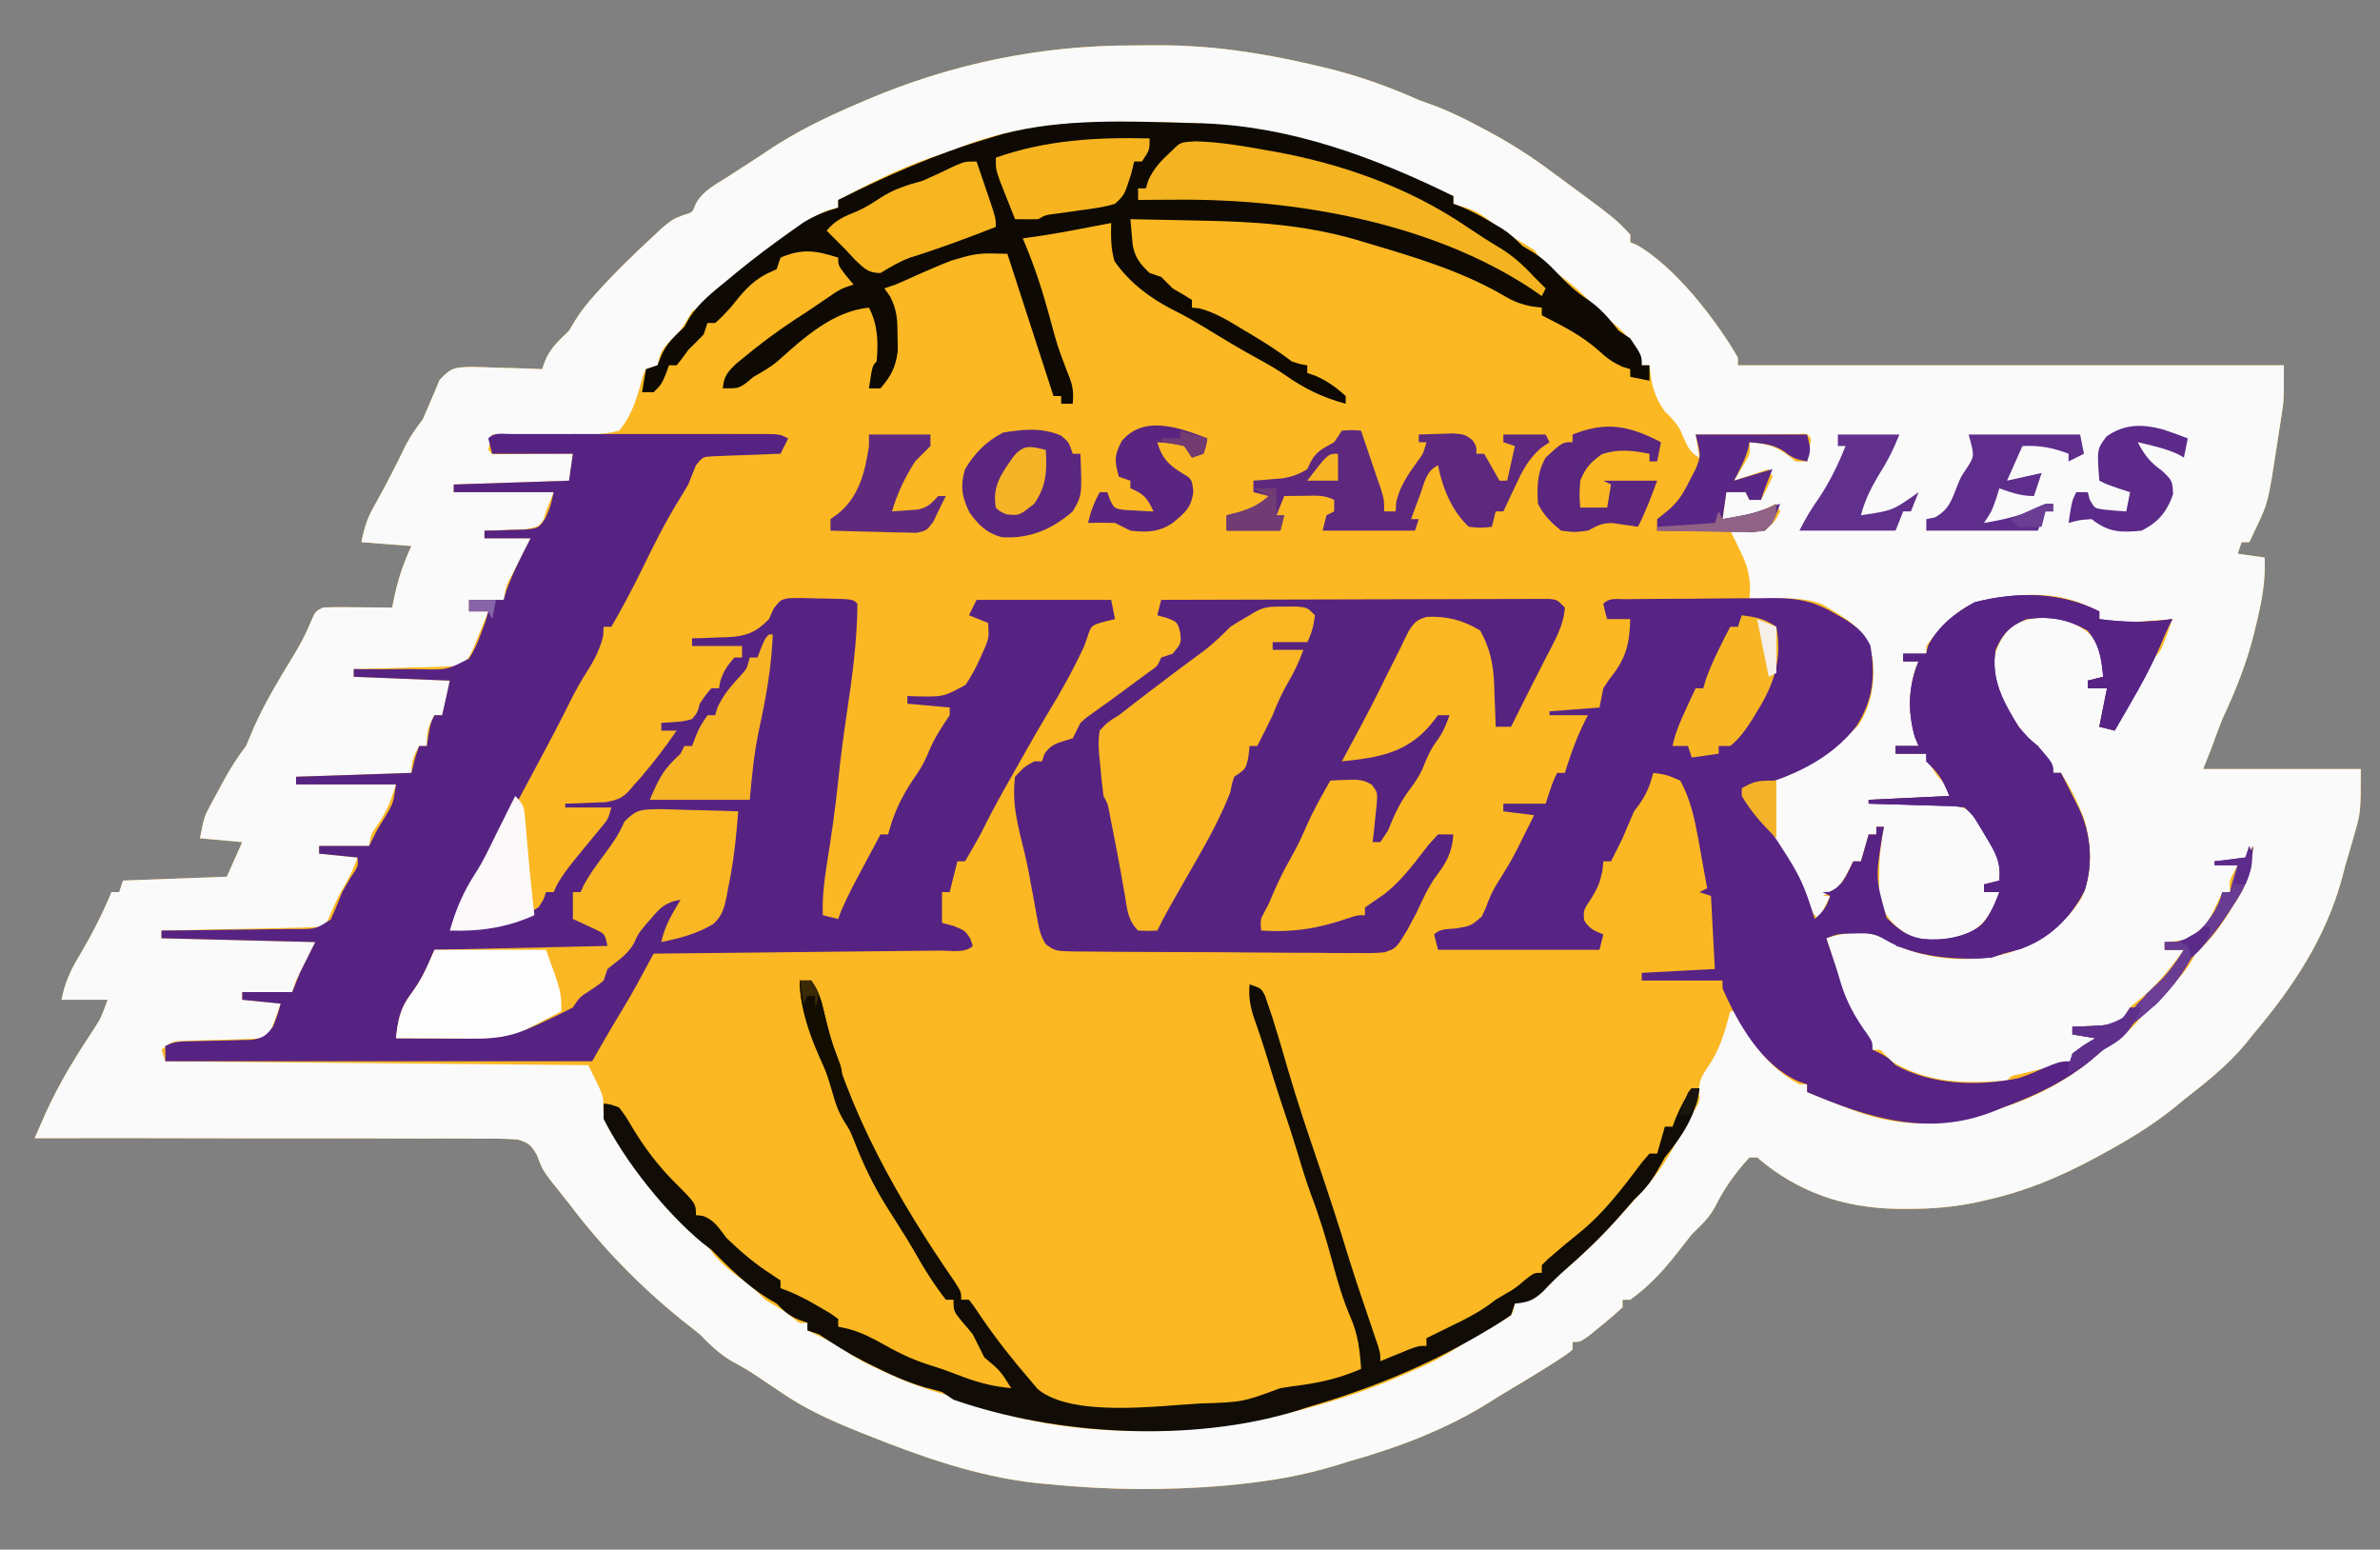 <?xml version="1.0" encoding="UTF-8"?>
<svg version="1.1" xmlns="http://www.w3.org/2000/svg" width="619" height="403">
<rect width="100%" height="100%" fill="#808080" stroke="none"/>
<path d="M0 0 C2.064 -0.002 4.128 -0.02 6.193 -0.039 C19.888 -0.1 33.061 1.826 46.398 4.935 C47.518 5.195 48.639 5.454 49.794 5.722 C58.431 7.796 66.291 10.595 74.398 14.185 C75.687 14.661 76.979 15.131 78.273 15.595 C82.627 17.207 86.683 19.247 90.773 21.435 C91.518 21.833 92.263 22.231 93.031 22.64 C98.802 25.768 104.161 29.222 109.398 33.185 C110.877 34.268 110.877 34.268 112.386 35.373 C125.482 45.027 125.482 45.027 129.398 49.185 C129.398 49.845 129.398 50.505 129.398 51.185 C130.233 51.526 130.233 51.526 131.085 51.873 C141.034 57.519 151.776 71.427 157.398 81.185 C157.398 81.845 157.398 82.505 157.398 83.185 C204.258 83.185 251.118 83.185 299.398 83.185 C299.398 92.193 299.398 92.193 298.812 96.025 C298.685 96.861 298.559 97.697 298.429 98.558 C298.228 99.828 298.228 99.828 298.023 101.123 C297.833 102.386 297.833 102.386 297.64 103.676 C295.296 118.899 295.296 118.899 292.273 125.248 C291.92 126.002 291.566 126.756 291.202 127.533 C290.937 128.078 290.671 128.624 290.398 129.185 C289.738 129.185 289.078 129.185 288.398 129.185 C288.068 130.175 287.738 131.165 287.398 132.185 C289.708 132.515 292.018 132.845 294.398 133.185 C294.674 139.163 293.678 144.448 292.273 150.248 C292.051 151.172 291.83 152.097 291.601 153.049 C289.643 160.866 286.811 167.884 283.398 175.185 C282.343 177.835 281.373 180.504 280.398 183.185 C279.738 184.835 279.078 186.485 278.398 188.185 C291.928 188.185 305.458 188.185 319.398 188.185 C319.398 199.447 319.398 199.447 317.648 205.498 C317.464 206.136 317.28 206.774 317.09 207.432 C316.533 209.352 315.965 211.269 315.398 213.185 C315.121 214.259 314.843 215.333 314.558 216.439 C310.312 232.071 301.752 244.963 291.398 257.185 C290.782 257.954 290.165 258.722 289.531 259.513 C284.835 265.22 279.192 269.64 273.398 274.185 C272.644 274.805 271.89 275.425 271.113 276.064 C265.256 280.815 259.017 284.588 252.398 288.185 C251.779 288.522 251.161 288.859 250.524 289.207 C241.377 294.142 232.581 297.874 222.398 300.185 C221.652 300.36 220.906 300.536 220.138 300.716 C213.938 302.083 207.99 302.572 201.648 302.56 C200.211 302.558 200.211 302.558 198.745 302.555 C184.845 302.317 172.939 298.221 162.398 289.185 C161.738 289.185 161.078 289.185 160.398 289.185 C156.974 292.898 154.03 296.921 151.773 301.435 C150.119 304.744 148.047 306.595 145.398 309.185 C144.114 310.8 142.844 312.426 141.585 314.06 C137.986 318.623 134.16 322.809 129.398 326.185 C128.738 326.185 128.078 326.185 127.398 326.185 C127.398 326.845 127.398 327.505 127.398 328.185 C125.664 329.792 123.86 331.323 122.023 332.81 C121.025 333.628 120.027 334.445 118.999 335.287 C116.398 337.185 116.398 337.185 114.398 337.185 C114.398 337.845 114.398 338.505 114.398 339.185 C112.781 340.482 112.781 340.482 110.523 341.935 C109.699 342.466 108.875 342.997 108.027 343.545 C104.678 345.634 101.31 347.684 97.909 349.689 C96.293 350.652 94.69 351.637 93.105 352.65 C81.726 359.836 69.307 364.549 56.398 368.185 C55.279 368.535 54.16 368.884 53.007 369.244 C44.525 371.84 36.217 373.3 27.398 374.185 C26.302 374.297 25.206 374.41 24.077 374.525 C8.951 375.83 -6.501 375.719 -21.602 374.185 C-22.787 374.074 -23.972 373.964 -25.192 373.849 C-40.696 372.125 -55.192 366.955 -69.602 361.185 C-70.557 360.804 -70.557 360.804 -71.531 360.415 C-78.631 357.549 -85.3 354.542 -91.602 350.185 C-93.122 349.163 -94.643 348.142 -96.165 347.123 C-96.914 346.617 -97.663 346.112 -98.434 345.592 C-100.37 344.336 -102.322 343.215 -104.352 342.123 C-107.699 340.128 -109.868 337.94 -112.602 335.185 C-114.211 333.874 -115.837 332.583 -117.477 331.31 C-128.356 322.493 -138.199 312.383 -146.602 301.185 C-147.226 300.405 -147.85 299.626 -148.493 298.822 C-153.427 292.654 -153.427 292.654 -154.942 288.597 C-156.414 286.042 -157.128 285.314 -160.01 284.533 C-163.293 284.278 -166.514 284.255 -169.806 284.299 C-171.055 284.288 -172.304 284.277 -173.591 284.266 C-177.013 284.243 -180.433 284.252 -183.855 284.274 C-187.432 284.289 -191.008 284.265 -194.585 284.246 C-201.357 284.214 -208.128 284.219 -214.899 284.236 C-222.609 284.253 -230.319 284.232 -238.029 284.206 C-253.887 284.155 -269.744 284.154 -285.602 284.185 C-284.967 282.745 -284.33 281.306 -283.693 279.866 C-283.339 279.065 -282.985 278.263 -282.62 277.437 C-279.162 269.784 -274.749 262.681 -270.118 255.693 C-268.319 252.871 -268.319 252.871 -266.602 248.185 C-270.562 248.185 -274.522 248.185 -278.602 248.185 C-277.664 243.492 -276.202 240.421 -273.79 236.435 C-270.668 231.143 -267.956 225.873 -265.602 220.185 C-264.942 220.185 -264.282 220.185 -263.602 220.185 C-263.272 219.195 -262.942 218.205 -262.602 217.185 C-253.692 216.855 -244.782 216.525 -235.602 216.185 C-234.282 213.215 -232.962 210.245 -231.602 207.185 C-235.232 206.855 -238.862 206.525 -242.602 206.185 C-241.476 200.556 -241.476 200.556 -239.86 197.556 C-239.516 196.914 -239.172 196.271 -238.817 195.609 C-238.457 194.954 -238.098 194.298 -237.727 193.623 C-237.199 192.634 -237.199 192.634 -236.661 191.625 C-234.845 188.266 -232.93 185.22 -230.602 182.185 C-229.905 180.559 -229.211 178.932 -228.54 177.295 C-225.703 170.911 -222.056 164.886 -218.415 158.935 C-216.655 156.054 -215.12 153.252 -213.852 150.123 C-212.602 147.185 -212.602 147.185 -210.602 146.185 C-209.227 146.102 -207.847 146.078 -206.469 146.088 C-205.664 146.091 -204.858 146.094 -204.028 146.097 C-203.186 146.106 -202.345 146.114 -201.477 146.123 C-200.628 146.127 -199.778 146.132 -198.903 146.136 C-196.803 146.148 -194.703 146.166 -192.602 146.185 C-192.479 145.566 -192.357 144.947 -192.23 144.308 C-191.213 139.258 -189.785 134.849 -187.602 130.185 C-191.892 129.855 -196.182 129.525 -200.602 129.185 C-199.743 124.887 -199.012 122.772 -196.915 119.123 C-194.085 114.103 -191.504 109.002 -188.997 103.814 C-187.709 101.386 -186.258 99.367 -184.602 97.185 C-184.128 96.072 -183.654 94.958 -183.165 93.81 C-182.649 92.614 -182.134 91.418 -181.602 90.185 C-181.163 89.128 -180.723 88.071 -180.27 86.982 C-177.12 83.68 -176.357 83.75 -171.962 83.599 C-169.758 83.639 -167.554 83.711 -165.352 83.81 C-163.662 83.851 -163.662 83.851 -161.938 83.892 C-159.158 83.963 -156.381 84.062 -153.602 84.185 C-153.183 83.025 -153.183 83.025 -152.755 81.842 C-151.31 78.511 -149.188 76.708 -146.602 74.185 C-145.9 73.01 -145.9 73.01 -145.184 71.81 C-143.576 69.142 -141.815 66.993 -139.727 64.685 C-139.07 63.953 -138.412 63.221 -137.735 62.467 C-133.688 58.138 -129.445 54.029 -125.102 49.998 C-124.184 49.138 -123.267 48.278 -122.321 47.392 C-119.602 45.185 -119.602 45.185 -116.884 44.135 C-114.469 43.427 -114.469 43.427 -113.723 41.361 C-111.968 37.955 -108.816 36.371 -105.665 34.373 C-104.648 33.715 -104.648 33.715 -103.61 33.043 C-102.242 32.16 -100.871 31.279 -99.497 30.403 C-97.882 29.365 -96.285 28.298 -94.692 27.224 C-87.385 22.353 -79.658 18.624 -71.602 15.185 C-70.847 14.859 -70.092 14.532 -69.314 14.196 C-47.128 4.747 -24.071 -0.003 0 0 Z " fill="#FBB822" transform="translate(294.602,11.815)"/>
<path d="M0 0 C2.064 -0.002 4.128 -0.02 6.193 -0.039 C19.888 -0.1 33.061 1.826 46.398 4.935 C47.518 5.195 48.639 5.454 49.794 5.722 C58.431 7.796 66.291 10.595 74.398 14.185 C75.687 14.661 76.979 15.131 78.273 15.595 C82.627 17.207 86.683 19.247 90.773 21.435 C91.518 21.833 92.263 22.231 93.031 22.64 C98.802 25.768 104.161 29.222 109.398 33.185 C110.877 34.268 110.877 34.268 112.386 35.373 C125.482 45.027 125.482 45.027 129.398 49.185 C129.398 49.845 129.398 50.505 129.398 51.185 C130.233 51.526 130.233 51.526 131.085 51.873 C141.034 57.519 151.776 71.427 157.398 81.185 C157.398 81.845 157.398 82.505 157.398 83.185 C204.258 83.185 251.118 83.185 299.398 83.185 C299.398 92.193 299.398 92.193 298.812 96.025 C298.685 96.861 298.559 97.697 298.429 98.558 C298.228 99.828 298.228 99.828 298.023 101.123 C297.833 102.386 297.833 102.386 297.64 103.676 C295.296 118.899 295.296 118.899 292.273 125.248 C291.92 126.002 291.566 126.756 291.202 127.533 C290.937 128.078 290.671 128.624 290.398 129.185 C289.738 129.185 289.078 129.185 288.398 129.185 C288.068 130.175 287.738 131.165 287.398 132.185 C289.708 132.515 292.018 132.845 294.398 133.185 C294.674 139.163 293.678 144.448 292.273 150.248 C292.051 151.172 291.83 152.097 291.601 153.049 C289.643 160.866 286.811 167.884 283.398 175.185 C282.343 177.835 281.373 180.504 280.398 183.185 C279.738 184.835 279.078 186.485 278.398 188.185 C291.928 188.185 305.458 188.185 319.398 188.185 C319.398 199.447 319.398 199.447 317.648 205.498 C317.464 206.136 317.28 206.774 317.09 207.432 C316.533 209.352 315.965 211.269 315.398 213.185 C315.121 214.259 314.843 215.333 314.558 216.439 C310.312 232.071 301.752 244.963 291.398 257.185 C290.782 257.954 290.165 258.722 289.531 259.513 C284.835 265.22 279.192 269.64 273.398 274.185 C272.644 274.805 271.89 275.425 271.113 276.064 C265.256 280.815 259.017 284.588 252.398 288.185 C251.779 288.522 251.161 288.859 250.524 289.207 C241.377 294.142 232.581 297.874 222.398 300.185 C221.652 300.36 220.906 300.536 220.138 300.716 C213.938 302.083 207.99 302.572 201.648 302.56 C200.211 302.558 200.211 302.558 198.745 302.555 C184.845 302.317 172.939 298.221 162.398 289.185 C161.738 289.185 161.078 289.185 160.398 289.185 C156.974 292.898 154.03 296.921 151.773 301.435 C150.119 304.744 148.047 306.595 145.398 309.185 C144.114 310.8 142.844 312.426 141.585 314.06 C137.986 318.623 134.16 322.809 129.398 326.185 C128.738 326.185 128.078 326.185 127.398 326.185 C127.398 326.845 127.398 327.505 127.398 328.185 C125.664 329.792 123.86 331.323 122.023 332.81 C121.025 333.628 120.027 334.445 118.999 335.287 C116.398 337.185 116.398 337.185 114.398 337.185 C114.398 337.845 114.398 338.505 114.398 339.185 C112.781 340.482 112.781 340.482 110.523 341.935 C109.699 342.466 108.875 342.997 108.027 343.545 C104.678 345.634 101.31 347.684 97.909 349.689 C96.293 350.652 94.69 351.637 93.105 352.65 C81.726 359.836 69.307 364.549 56.398 368.185 C55.279 368.535 54.16 368.884 53.007 369.244 C44.525 371.84 36.217 373.3 27.398 374.185 C26.302 374.297 25.206 374.41 24.077 374.525 C8.951 375.83 -6.501 375.719 -21.602 374.185 C-22.787 374.074 -23.972 373.964 -25.192 373.849 C-40.696 372.125 -55.192 366.955 -69.602 361.185 C-70.557 360.804 -70.557 360.804 -71.531 360.415 C-78.631 357.549 -85.3 354.542 -91.602 350.185 C-93.122 349.163 -94.643 348.142 -96.165 347.123 C-96.914 346.617 -97.663 346.112 -98.434 345.592 C-100.37 344.336 -102.322 343.215 -104.352 342.123 C-107.699 340.128 -109.868 337.94 -112.602 335.185 C-114.211 333.874 -115.837 332.583 -117.477 331.31 C-128.356 322.493 -138.199 312.383 -146.602 301.185 C-147.226 300.405 -147.85 299.626 -148.493 298.822 C-153.427 292.654 -153.427 292.654 -154.942 288.597 C-156.414 286.042 -157.128 285.314 -160.01 284.533 C-163.293 284.278 -166.514 284.255 -169.806 284.299 C-171.055 284.288 -172.304 284.277 -173.591 284.266 C-177.013 284.243 -180.433 284.252 -183.855 284.274 C-187.432 284.289 -191.008 284.265 -194.585 284.246 C-201.357 284.214 -208.128 284.219 -214.899 284.236 C-222.609 284.253 -230.319 284.232 -238.029 284.206 C-253.887 284.155 -269.744 284.154 -285.602 284.185 C-284.967 282.745 -284.33 281.306 -283.693 279.866 C-283.339 279.065 -282.985 278.263 -282.62 277.437 C-279.162 269.784 -274.749 262.681 -270.118 255.693 C-268.319 252.871 -268.319 252.871 -266.602 248.185 C-270.562 248.185 -274.522 248.185 -278.602 248.185 C-277.664 243.492 -276.202 240.421 -273.79 236.435 C-270.668 231.143 -267.956 225.873 -265.602 220.185 C-264.942 220.185 -264.282 220.185 -263.602 220.185 C-263.272 219.195 -262.942 218.205 -262.602 217.185 C-253.692 216.855 -244.782 216.525 -235.602 216.185 C-234.282 213.215 -232.962 210.245 -231.602 207.185 C-235.232 206.855 -238.862 206.525 -242.602 206.185 C-241.476 200.556 -241.476 200.556 -239.86 197.556 C-239.516 196.914 -239.172 196.271 -238.817 195.609 C-238.457 194.954 -238.098 194.298 -237.727 193.623 C-237.199 192.634 -237.199 192.634 -236.661 191.625 C-234.845 188.266 -232.93 185.22 -230.602 182.185 C-229.905 180.559 -229.211 178.932 -228.54 177.295 C-225.703 170.911 -222.056 164.886 -218.415 158.935 C-216.655 156.054 -215.12 153.252 -213.852 150.123 C-212.602 147.185 -212.602 147.185 -210.602 146.185 C-209.227 146.102 -207.847 146.078 -206.469 146.088 C-205.664 146.091 -204.858 146.094 -204.028 146.097 C-203.186 146.106 -202.345 146.114 -201.477 146.123 C-200.628 146.127 -199.778 146.132 -198.903 146.136 C-196.803 146.148 -194.703 146.166 -192.602 146.185 C-192.479 145.566 -192.357 144.947 -192.23 144.308 C-191.213 139.258 -189.785 134.849 -187.602 130.185 C-191.892 129.855 -196.182 129.525 -200.602 129.185 C-199.743 124.887 -199.012 122.772 -196.915 119.123 C-194.085 114.103 -191.504 109.002 -188.997 103.814 C-187.709 101.386 -186.258 99.367 -184.602 97.185 C-184.128 96.072 -183.654 94.958 -183.165 93.81 C-182.649 92.614 -182.134 91.418 -181.602 90.185 C-181.163 89.128 -180.723 88.071 -180.27 86.982 C-177.12 83.68 -176.357 83.75 -171.962 83.599 C-169.758 83.639 -167.554 83.711 -165.352 83.81 C-163.662 83.851 -163.662 83.851 -161.938 83.892 C-159.158 83.963 -156.381 84.062 -153.602 84.185 C-153.183 83.025 -153.183 83.025 -152.755 81.842 C-151.31 78.511 -149.188 76.708 -146.602 74.185 C-145.9 73.01 -145.9 73.01 -145.184 71.81 C-143.576 69.142 -141.815 66.993 -139.727 64.685 C-139.07 63.953 -138.412 63.221 -137.735 62.467 C-133.688 58.138 -129.445 54.029 -125.102 49.998 C-124.184 49.138 -123.267 48.278 -122.321 47.392 C-119.602 45.185 -119.602 45.185 -116.884 44.135 C-114.469 43.427 -114.469 43.427 -113.723 41.361 C-111.968 37.955 -108.816 36.371 -105.665 34.373 C-104.648 33.715 -104.648 33.715 -103.61 33.043 C-102.242 32.16 -100.871 31.279 -99.497 30.403 C-97.882 29.365 -96.285 28.298 -94.692 27.224 C-87.385 22.353 -79.658 18.624 -71.602 15.185 C-70.847 14.859 -70.092 14.532 -69.314 14.196 C-47.128 4.747 -24.071 -0.003 0 0 Z M-46.602 27.185 C-48.829 27.941 -51.059 28.691 -53.29 29.435 C-61.416 32.313 -68.975 36.193 -76.602 40.185 C-76.602 40.845 -76.602 41.505 -76.602 42.185 C-77.386 42.371 -78.17 42.557 -78.977 42.748 C-84.102 44.78 -88.186 47.926 -92.602 51.185 C-93.274 51.661 -93.945 52.137 -94.637 52.627 C-99.837 56.374 -104.5 60.653 -109.184 65.013 C-111.602 67.185 -111.602 67.185 -114.602 69.185 C-115.056 69.948 -115.51 70.712 -115.977 71.498 C-117.602 74.185 -117.602 74.185 -120.227 76.748 C-122.609 79.192 -122.927 80.034 -123.602 83.185 C-124.592 83.515 -125.582 83.845 -126.602 84.185 C-127.485 86.049 -127.485 86.049 -128.04 88.31 C-129.216 92.586 -130.661 96.803 -133.602 100.185 C-136.492 100.921 -138.32 101.146 -141.212 101.088 C-141.938 101.1 -142.665 101.112 -143.414 101.125 C-145.728 101.157 -148.038 101.14 -150.352 101.123 C-151.924 101.136 -153.496 101.152 -155.067 101.172 C-158.913 101.212 -162.756 101.21 -166.602 101.185 C-167.193 103.131 -167.193 103.131 -167.602 105.185 C-166.597 106.413 -166.597 106.413 -164.561 106.299 C-163.686 106.294 -162.812 106.288 -161.911 106.283 C-160.967 106.28 -160.022 106.277 -159.05 106.273 C-157.56 106.261 -157.56 106.261 -156.04 106.248 C-155.043 106.243 -154.046 106.239 -153.018 106.234 C-150.546 106.222 -148.074 106.206 -145.602 106.185 C-145.932 108.495 -146.262 110.805 -146.602 113.185 C-156.502 113.515 -166.402 113.845 -176.602 114.185 C-176.602 114.845 -176.602 115.505 -176.602 116.185 C-168.022 116.185 -159.442 116.185 -150.602 116.185 C-151.262 117.835 -151.922 119.485 -152.602 121.185 C-152.827 121.933 -153.051 122.681 -153.282 123.451 C-154.602 125.185 -154.602 125.185 -157.86 125.795 C-159.136 125.841 -160.412 125.887 -161.727 125.935 C-163.009 125.992 -164.29 126.049 -165.61 126.107 C-166.598 126.133 -167.585 126.159 -168.602 126.185 C-168.602 126.845 -168.602 127.505 -168.602 128.185 C-164.642 128.185 -160.682 128.185 -156.602 128.185 C-157.108 129.173 -157.613 130.16 -158.134 131.177 C-158.79 132.472 -159.446 133.766 -160.102 135.06 C-160.436 135.711 -160.77 136.362 -161.114 137.033 C-162.971 140.438 -162.971 140.438 -163.602 144.185 C-166.572 144.185 -169.542 144.185 -172.602 144.185 C-172.602 145.175 -172.602 146.165 -172.602 147.185 C-170.952 147.185 -169.302 147.185 -167.602 147.185 C-168.388 149.146 -169.181 151.104 -169.977 153.06 C-170.639 154.696 -170.639 154.696 -171.313 156.365 C-172.602 159.185 -172.602 159.185 -174.602 161.185 C-177.4 161.504 -177.4 161.504 -180.923 161.599 C-182.179 161.638 -183.436 161.677 -184.731 161.717 C-186.709 161.763 -186.709 161.763 -188.727 161.81 C-190.067 161.848 -191.407 161.888 -192.747 161.927 C-196.032 162.022 -199.317 162.108 -202.602 162.185 C-202.602 162.845 -202.602 163.505 -202.602 164.185 C-194.352 164.515 -186.102 164.845 -177.602 165.185 C-178.211 168.228 -178.826 171.192 -179.602 174.185 C-180.262 174.185 -180.922 174.185 -181.602 174.185 C-183.367 177.273 -183.602 178.418 -183.602 182.185 C-184.262 182.185 -184.922 182.185 -185.602 182.185 C-187.063 184.833 -187.602 186.08 -187.602 189.185 C-197.502 189.515 -207.402 189.845 -217.602 190.185 C-217.602 190.845 -217.602 191.505 -217.602 192.185 C-209.022 192.185 -200.442 192.185 -191.602 192.185 C-193.036 196.485 -193.857 198.915 -196.227 202.435 C-198.136 205.084 -198.136 205.084 -198.602 208.185 C-202.892 208.185 -207.182 208.185 -211.602 208.185 C-211.602 208.845 -211.602 209.505 -211.602 210.185 C-208.302 210.515 -205.002 210.845 -201.602 211.185 C-202.574 213.802 -203.592 216.168 -205.04 218.56 C-206.305 220.687 -207.278 222.666 -208.227 224.935 C-209.602 228.185 -209.602 228.185 -210.602 229.185 C-213.703 229.346 -216.784 229.445 -219.887 229.502 C-220.818 229.522 -221.749 229.543 -222.708 229.565 C-225.694 229.63 -228.679 229.689 -231.665 229.748 C-233.684 229.791 -235.703 229.835 -237.721 229.879 C-242.682 229.986 -247.642 230.087 -252.602 230.185 C-252.602 230.845 -252.602 231.505 -252.602 232.185 C-239.402 232.515 -226.202 232.845 -212.602 233.185 C-214.252 236.485 -215.902 239.785 -217.602 243.185 C-217.932 244.175 -218.262 245.165 -218.602 246.185 C-222.892 246.185 -227.182 246.185 -231.602 246.185 C-231.602 246.845 -231.602 247.505 -231.602 248.185 C-228.302 248.515 -225.002 248.845 -221.602 249.185 C-224.352 257.06 -224.352 257.06 -226.602 258.185 C-228.306 258.314 -230.015 258.388 -231.723 258.431 C-232.741 258.464 -233.759 258.497 -234.807 258.531 C-236.958 258.592 -239.109 258.649 -241.26 258.703 C-242.28 258.737 -243.299 258.771 -244.348 258.806 C-245.284 258.831 -246.219 258.857 -247.182 258.882 C-249.86 259.034 -249.86 259.034 -252.602 261.185 C-252.272 262.175 -251.942 263.165 -251.602 264.185 C-197.152 264.68 -197.152 264.68 -141.602 265.185 C-137.602 273.185 -137.602 273.185 -137.727 276.123 C-137.524 281.092 -134.519 284.301 -131.602 288.185 C-131.061 288.92 -130.519 289.655 -129.962 290.412 C-124.716 297.349 -118.939 303.849 -112.79 309.998 C-110.602 312.185 -110.602 312.185 -108.79 314.623 C-106.306 317.532 -103.61 319.55 -100.505 321.756 C-98.696 323.115 -97.194 324.584 -95.602 326.185 C-93.947 327.204 -92.28 328.203 -90.602 329.185 C-89.88 329.742 -89.159 330.299 -88.415 330.873 C-86.705 332.381 -86.705 332.381 -84.602 332.185 C-84.602 332.845 -84.602 333.505 -84.602 334.185 C-84.094 334.428 -83.587 334.67 -83.063 334.92 C-82.031 335.422 -82.031 335.422 -80.977 335.935 C-79.968 336.423 -79.968 336.423 -78.938 336.92 C-76.602 338.185 -76.602 338.185 -73.825 340.099 C-70.225 342.429 -66.596 344.129 -62.665 345.81 C-61.987 346.109 -61.31 346.408 -60.612 346.717 C-56.344 348.566 -52.099 349.962 -47.602 351.185 C-46.345 351.644 -45.093 352.119 -43.852 352.623 C-7.346 366.287 37.618 360.536 72.523 344.81 C73.805 344.25 73.805 344.25 75.113 343.677 C80.376 341.317 84.777 338.628 89.398 335.185 C91.763 333.851 94.154 332.62 96.577 331.396 C98.721 330.239 98.721 330.239 99.398 327.185 C100.305 326.897 101.213 326.608 102.148 326.31 C106.076 324.951 107.571 323.214 110.398 320.185 C111.72 319.006 113.054 317.84 114.398 316.685 C120.594 311.298 125.99 305.348 131.398 299.185 C131.961 298.561 132.524 297.937 133.105 297.295 C136.504 293.474 138.981 289.696 141.398 285.185 C142.103 283.954 142.811 282.725 143.523 281.498 C144.141 280.405 144.76 279.312 145.398 278.185 C145.81 277.484 146.223 276.783 146.648 276.06 C147.565 274.171 147.565 274.171 147.21 271.935 C147.418 268.886 148.035 267.976 149.71 265.498 C152.727 261.016 154.087 256.387 155.398 251.185 C156.058 251.185 156.718 251.185 157.398 251.185 C157.65 251.906 157.903 252.626 158.163 253.369 C161.209 260.319 166.657 266.654 173.398 270.185 C174.058 270.185 174.718 270.185 175.398 270.185 C175.398 270.845 175.398 271.505 175.398 272.185 C178.291 273.338 181.188 274.481 184.085 275.623 C185.31 276.111 185.31 276.111 186.56 276.609 C200.15 281.946 212.781 281.325 226.398 276.185 C227.672 275.752 227.672 275.752 228.972 275.31 C238.549 271.856 247.314 266.476 254.398 259.185 C255.243 258.69 256.089 258.195 256.96 257.685 C259.856 255.903 261.344 253.881 263.398 251.185 C265.553 248.973 267.744 246.808 269.98 244.677 C272.795 241.951 274.684 239.727 276.398 236.185 C277.517 235.114 277.517 235.114 278.659 234.021 C281.716 230.855 283.893 227.627 286.148 223.873 C286.546 223.247 286.944 222.621 287.355 221.976 C290.162 217.338 291.038 213.594 291.398 208.185 C290.738 209.175 290.078 210.165 289.398 211.185 C287.452 211.697 287.452 211.697 285.273 211.873 C283.994 211.976 282.715 212.079 281.398 212.185 C281.398 212.515 281.398 212.845 281.398 213.185 C283.378 213.185 285.358 213.185 287.398 213.185 C287.068 213.783 286.738 214.382 286.398 214.998 C285.19 217.239 285.19 217.239 285.398 220.185 C284.738 220.185 284.078 220.185 283.398 220.185 C283.155 220.716 282.913 221.247 282.663 221.795 C278.931 229.662 278.931 229.662 275.398 232.185 C271.648 232.935 271.648 232.935 268.398 233.185 C268.398 233.845 268.398 234.505 268.398 235.185 C270.048 235.185 271.698 235.185 273.398 235.185 C269.657 240.302 265.996 244.893 260.976 248.799 C259.27 250.162 259.27 250.162 258.081 252.306 C256.398 254.185 256.398 254.185 253.48 254.795 C252.401 254.841 251.322 254.887 250.21 254.935 C249.124 254.992 248.037 255.049 246.917 255.107 C246.086 255.133 245.254 255.159 244.398 255.185 C244.398 255.845 244.398 256.505 244.398 257.185 C246.378 257.515 248.358 257.845 250.398 258.185 C249.408 258.804 248.418 259.423 247.398 260.06 C246.408 260.762 245.418 261.463 244.398 262.185 C244.398 262.845 244.398 263.505 244.398 264.185 C242.074 264.771 239.747 265.342 237.417 265.904 C236.359 266.162 235.301 266.42 234.21 266.685 C232.611 267.072 232.611 267.072 230.98 267.467 C228.487 267.933 228.487 267.933 227.398 269.185 C216.624 270.001 206.93 269.97 197.398 264.185 C196.391 263.192 195.389 262.194 194.398 261.185 C193.738 261.185 193.078 261.185 192.398 261.185 C192.128 260.63 191.859 260.074 191.581 259.502 C190.764 257.902 189.899 256.327 188.995 254.775 C185.294 248.38 183.081 242.355 181.398 235.185 C181.068 234.195 180.738 233.205 180.398 232.185 C185.164 230.597 190.666 230.066 195.409 232.01 C196.678 232.725 197.945 233.442 199.21 234.162 C207.621 238.097 219.388 238.639 228.21 235.873 C235.607 233.075 242.711 228.556 246.835 221.623 C249.749 214.971 249.468 207.62 247.339 200.787 C245.652 196.651 243.877 192.904 241.398 189.185 C240.738 189.185 240.078 189.185 239.398 189.185 C239.135 188.597 238.872 188.01 238.601 187.404 C237.346 185.09 235.979 183.566 234.148 181.685 C229.079 175.99 224.207 168.635 223.773 160.81 C224.494 156.626 225.643 154.4 228.398 151.185 C232.643 148.603 236.556 148.55 241.398 149.185 C245.942 150.569 248.705 152.168 251.398 156.123 C252.352 159.045 252.666 161.142 252.398 164.185 C251.078 164.515 249.758 164.845 248.398 165.185 C248.398 165.845 248.398 166.505 248.398 167.185 C250.048 167.185 251.698 167.185 253.398 167.185 C252.738 170.485 252.078 173.785 251.398 177.185 C252.718 177.515 254.038 177.845 255.398 178.185 C255.655 177.691 255.912 177.197 256.176 176.688 C257.351 174.435 258.53 172.185 259.71 169.935 C260.114 169.158 260.518 168.381 260.935 167.58 C262.876 163.888 264.8 160.466 267.398 157.185 C268.555 154.548 269.487 151.918 270.398 149.185 C269.361 149.269 268.325 149.353 267.257 149.439 C265.887 149.542 264.518 149.645 263.148 149.748 C262.466 149.804 261.784 149.86 261.081 149.918 C257.656 150.167 254.671 150.324 251.398 149.185 C251.398 148.525 251.398 147.865 251.398 147.185 C250.346 146.711 249.294 146.237 248.21 145.748 C247.619 145.481 247.027 145.214 246.417 144.939 C236.659 141.296 225.829 142.87 216.273 146.31 C212.252 148.933 209.194 152.289 206.398 156.185 C206.398 156.845 206.398 157.505 206.398 158.185 C204.418 158.185 202.438 158.185 200.398 158.185 C200.398 158.845 200.398 159.505 200.398 160.185 C201.718 160.185 203.038 160.185 204.398 160.185 C204.068 160.969 203.738 161.753 203.398 162.56 C201.546 169.271 201.674 175.717 204.398 182.185 C202.418 182.185 200.438 182.185 198.398 182.185 C198.398 182.845 198.398 183.505 198.398 184.185 C201.038 184.185 203.678 184.185 206.398 184.185 C206.645 184.928 206.893 185.67 207.148 186.435 C208.491 189.391 210.088 190.952 212.398 193.185 C212.398 193.845 212.398 194.505 212.398 195.185 C205.468 195.515 198.538 195.845 191.398 196.185 C191.398 196.515 191.398 196.845 191.398 197.185 C192.134 197.189 192.87 197.194 193.629 197.198 C196.969 197.231 200.308 197.301 203.648 197.373 C205.386 197.382 205.386 197.382 207.159 197.39 C215.736 197.613 215.736 197.613 219.023 200.455 C219.476 201.356 219.93 202.257 220.398 203.185 C220.888 203.938 221.377 204.691 221.882 205.467 C222.3 206.199 222.717 206.931 223.148 207.685 C223.576 208.417 224.004 209.15 224.445 209.904 C225.526 212.493 225.574 214.407 225.398 217.185 C224.078 217.515 222.758 217.845 221.398 218.185 C221.398 218.845 221.398 219.505 221.398 220.185 C222.718 220.185 224.038 220.185 225.398 220.185 C223.731 224.704 222.094 228.271 217.773 230.685 C213.049 232.659 208.435 233.021 203.398 232.185 C198.863 229.959 196.588 227.692 194.398 223.185 C194.07 219.845 194.07 219.845 194.148 216.248 C194.163 215.063 194.179 213.879 194.195 212.658 C194.383 209.43 194.797 206.36 195.398 203.185 C194.738 203.185 194.078 203.185 193.398 203.185 C193.398 203.845 193.398 204.505 193.398 205.185 C192.738 205.185 192.078 205.185 191.398 205.185 C190.738 207.495 190.078 209.805 189.398 212.185 C188.738 212.185 188.078 212.185 187.398 212.185 C186.82 213.299 186.243 214.413 185.648 215.56 C183.975 218.517 182.748 220.108 179.398 221.185 C180.058 221.185 180.718 221.185 181.398 221.185 C180.408 223.165 179.418 225.145 178.398 227.185 C176.398 225.185 176.398 225.185 175.648 222.685 C174.199 218.628 172.163 215.285 169.906 211.631 C168.684 209.65 167.524 207.658 166.398 205.623 C163.912 201.35 161.177 197.271 158.398 193.185 C159.676 192.958 160.955 192.732 162.273 192.498 C172.685 190.148 181.445 184.265 188.835 176.685 C192.2 171.302 193.16 165.417 192.398 159.185 C190.595 152.928 187.829 150.3 182.398 147.185 C181.408 146.587 180.418 145.989 179.398 145.373 C173.637 143.005 166.525 143.972 160.398 144.185 C160.449 143.153 160.501 142.12 160.554 141.056 C160.393 137.059 159.651 134.798 157.898 131.248 C157.434 130.29 156.97 129.332 156.491 128.345 C156.131 127.633 155.77 126.92 155.398 126.185 C156.001 126.243 156.604 126.301 157.226 126.361 C159.701 126.501 161.942 126.545 164.398 126.185 C167.007 123.867 167.007 123.867 168.398 121.185 C168.068 120.525 167.738 119.865 167.398 119.185 C166.387 119.66 165.376 120.134 164.335 120.623 C160.738 122.179 157.305 122.787 153.398 123.185 C153.728 120.875 154.058 118.565 154.398 116.185 C156.048 116.185 157.698 116.185 159.398 116.185 C159.728 116.845 160.058 117.505 160.398 118.185 C161.388 118.185 162.378 118.185 163.398 118.185 C164.465 116.221 165.463 114.217 166.398 112.185 C166.068 111.525 165.738 110.865 165.398 110.185 C162.428 111.175 159.458 112.165 156.398 113.185 C157.439 111.46 158.481 109.735 159.523 108.01 C160.614 106.072 160.614 106.072 160.398 103.185 C165.782 103.608 168.341 104.692 172.398 108.185 C173.388 108.185 174.378 108.185 175.398 108.185 C175.779 106.194 176.111 104.193 176.398 102.185 C175.306 100.868 175.306 100.868 172.622 101.072 C171.412 101.077 170.203 101.082 168.956 101.088 C167.651 101.091 166.346 101.094 165.001 101.097 C163.613 101.106 162.224 101.114 160.835 101.123 C159.443 101.128 158.05 101.132 156.657 101.136 C153.238 101.148 149.818 101.165 146.398 101.185 C146.728 103.165 147.058 105.145 147.398 107.185 C144.404 105.689 143.846 103.157 142.495 100.193 C141.356 98.109 140.119 96.802 138.398 95.185 C135.572 91.273 134.866 87.963 134.398 83.185 C133.738 83.185 133.078 83.185 132.398 83.185 C130.398 79.185 130.398 79.185 129.648 77.248 C127.803 74.204 125.164 72.387 122.398 70.185 C120.586 68.446 118.876 66.635 117.148 64.81 C115.038 62.796 113.149 61.252 110.773 59.623 C108.032 57.738 106.369 55.873 104.398 53.185 C102.766 52.129 101.09 51.142 99.398 50.185 C97.892 49.194 96.392 48.193 94.898 47.185 C89.554 43.031 89.554 43.031 83.398 41.185 C83.398 40.525 83.398 39.865 83.398 39.185 C81.273 38.267 79.148 37.351 77.023 36.435 C75.839 35.925 74.656 35.414 73.437 34.888 C54.547 26.873 36.027 20.857 15.398 20.185 C14.281 20.148 13.163 20.111 12.012 20.073 C-7.716 19.533 -28.166 19.312 -46.602 27.185 Z " fill="#FAFAFB" transform="translate(294.602,11.815)"/>
<path d="M0 0 C1.042 0.003 1.042 0.003 2.105 0.006 C2.833 0.004 3.562 0.003 4.312 0.001 C6.732 -0.004 9.152 -0.001 11.572 0.003 C13.247 0.002 14.922 0.001 16.598 -0 C20.114 -0.002 23.631 0 27.147 0.005 C31.661 0.011 36.175 0.008 40.689 0.002 C44.151 -0.002 47.612 -0.001 51.074 0.002 C52.738 0.002 54.403 0.002 56.068 -0.001 C58.393 -0.003 60.717 0.001 63.042 0.006 C63.735 0.004 64.427 0.002 65.141 0 C69.91 0.021 69.91 0.021 72.138 1.136 C71.478 2.456 70.818 3.776 70.138 5.136 C69.543 5.155 68.947 5.175 68.334 5.196 C65.643 5.291 62.953 5.4 60.263 5.511 C59.326 5.541 58.389 5.572 57.423 5.604 C56.08 5.662 56.08 5.662 54.709 5.721 C53.881 5.753 53.054 5.784 52.201 5.817 C49.918 5.962 49.918 5.962 48.138 8.136 C47.461 9.798 46.796 11.465 46.138 13.136 C45.253 14.675 44.334 16.195 43.388 17.698 C39.941 23.34 37.031 29.195 34.138 35.136 C31.632 40.243 29.006 45.22 26.138 50.136 C25.478 50.136 24.818 50.136 24.138 50.136 C24.097 50.919 24.056 51.703 24.013 52.511 C22.988 56.757 21.149 59.728 18.806 63.378 C17.1 66.199 15.639 69.069 14.185 72.025 C12.465 75.493 10.643 78.905 8.826 82.323 C8.433 83.063 8.041 83.803 7.636 84.565 C4.742 90.015 1.822 95.451 -1.108 100.882 C-6.151 110.238 -11.189 119.587 -15.862 129.136 C-13.151 128.71 -10.444 128.27 -7.737 127.823 C-6.596 127.646 -6.596 127.646 -5.432 127.466 C-0.78 126.684 3.041 125.614 7.138 123.136 C8.543 121.085 8.543 121.085 9.138 119.136 C9.798 119.136 10.458 119.136 11.138 119.136 C11.513 118.298 11.513 118.298 11.896 117.444 C13.343 114.756 15.082 112.562 17.013 110.198 C17.691 109.364 18.369 108.53 19.068 107.671 C20.48 105.941 21.902 104.22 23.334 102.507 C25.3 100.187 25.3 100.187 26.138 97.136 C22.178 97.136 18.218 97.136 14.138 97.136 C14.138 96.806 14.138 96.476 14.138 96.136 C15.102 96.11 16.067 96.084 17.06 96.057 C18.955 95.972 18.955 95.972 20.888 95.886 C22.141 95.839 23.394 95.793 24.685 95.745 C28.635 95.048 29.679 94.206 32.138 91.136 C32.642 90.583 33.146 90.03 33.666 89.46 C37.075 85.503 40.16 81.427 43.138 77.136 C41.818 77.136 40.498 77.136 39.138 77.136 C39.138 76.476 39.138 75.816 39.138 75.136 C40.417 75.053 41.696 74.971 43.013 74.886 C45.198 74.658 45.198 74.658 47.138 74.136 C48.563 72.369 48.563 72.369 49.138 70.136 C50.638 67.886 50.638 67.886 52.138 66.136 C52.798 66.136 53.458 66.136 54.138 66.136 C54.293 65.269 54.293 65.269 54.451 64.386 C55.247 61.779 56.329 60.162 58.138 58.136 C58.798 58.136 59.458 58.136 60.138 58.136 C60.138 57.146 60.138 56.156 60.138 55.136 C55.848 55.136 51.558 55.136 47.138 55.136 C47.138 54.476 47.138 53.816 47.138 53.136 C48.675 53.097 48.675 53.097 50.244 53.057 C51.604 53.001 52.965 52.944 54.326 52.886 C54.999 52.871 55.673 52.857 56.367 52.843 C61.224 52.606 63.758 51.617 67.138 48.136 C67.538 47.236 67.937 46.336 68.349 45.409 C70.138 43.136 70.138 43.136 72.131 42.722 C74.693 42.606 77.201 42.651 79.763 42.761 C81.09 42.782 81.09 42.782 82.443 42.803 C88.956 42.953 88.956 42.953 90.138 44.136 C90.085 53.91 88.743 63.564 87.295 73.21 C86.449 78.864 85.728 84.512 85.138 90.198 C84.364 97.643 83.302 105.025 82.103 112.413 C81.424 116.705 80.983 120.772 81.138 125.136 C82.458 125.466 83.778 125.796 85.138 126.136 C85.373 125.492 85.607 124.849 85.849 124.186 C87.577 120.096 89.665 116.233 91.763 112.323 C92.183 111.535 92.604 110.747 93.037 109.934 C94.068 108 95.102 106.067 96.138 104.136 C96.798 104.136 97.458 104.136 98.138 104.136 C98.285 103.59 98.432 103.045 98.584 102.483 C100.202 97.042 102.459 92.889 105.724 88.264 C106.999 86.346 107.911 84.578 108.763 82.448 C110.192 79.005 112.06 76.216 114.138 73.136 C114.138 72.476 114.138 71.816 114.138 71.136 C110.508 70.806 106.878 70.476 103.138 70.136 C103.138 69.476 103.138 68.816 103.138 68.136 C104.441 68.184 104.441 68.184 105.771 68.233 C112.55 68.344 112.55 68.344 118.267 65.241 C119.804 62.918 121.03 60.69 122.138 58.136 C122.516 57.295 122.894 56.455 123.283 55.589 C124.358 52.939 124.358 52.939 124.138 49.136 C122.488 48.476 120.838 47.816 119.138 47.136 C119.798 45.816 120.458 44.496 121.138 43.136 C132.688 43.136 144.238 43.136 156.138 43.136 C156.468 44.786 156.798 46.436 157.138 48.136 C156.189 48.362 155.241 48.589 154.263 48.823 C150.987 49.785 150.987 49.785 150.084 52.425 C149.616 53.767 149.616 53.767 149.138 55.136 C146.335 61.179 143.154 66.943 139.666 72.616 C137.763 75.755 135.948 78.942 134.138 82.136 C133.771 82.783 133.403 83.431 133.024 84.098 C131.872 86.13 130.724 88.164 129.576 90.198 C128.997 91.22 128.997 91.22 128.406 92.262 C126.202 96.17 124.129 100.114 122.138 104.136 C120.839 106.49 119.488 108.809 118.138 111.136 C117.478 111.136 116.818 111.136 116.138 111.136 C115.478 113.776 114.818 116.416 114.138 119.136 C113.478 119.136 112.818 119.136 112.138 119.136 C112.138 121.776 112.138 124.416 112.138 127.136 C113.087 127.383 114.036 127.631 115.013 127.886 C118.138 129.136 118.138 129.136 119.513 131.261 C119.719 131.879 119.926 132.498 120.138 133.136 C118.153 135.121 114.217 134.32 111.497 134.341 C110.697 134.351 109.897 134.361 109.073 134.371 C106.417 134.403 103.76 134.427 101.103 134.452 C99.266 134.472 97.429 134.493 95.592 134.515 C90.747 134.57 85.902 134.62 81.057 134.668 C76.118 134.718 71.178 134.774 66.238 134.829 C56.538 134.937 46.838 135.038 37.138 135.136 C36.741 135.869 36.344 136.602 35.936 137.357 C35.407 138.331 34.878 139.304 34.334 140.307 C33.813 141.267 33.292 142.227 32.756 143.217 C30.799 146.748 28.734 150.205 26.63 153.651 C24.749 156.783 22.951 159.964 21.138 163.136 C-15.492 163.136 -52.122 163.136 -89.862 163.136 C-89.862 161.816 -89.862 160.496 -89.862 159.136 C-87.352 157.881 -85.547 157.977 -82.741 157.925 C-81.723 157.896 -80.705 157.868 -79.657 157.839 C-77.506 157.787 -75.355 157.742 -73.204 157.706 C-71.675 157.659 -71.675 157.659 -70.116 157.612 C-69.181 157.592 -68.245 157.572 -67.282 157.552 C-64.432 157.062 -63.573 156.428 -61.862 154.136 C-60.661 151.035 -60.661 151.035 -59.862 148.136 C-63.162 147.806 -66.462 147.476 -69.862 147.136 C-69.862 146.476 -69.862 145.816 -69.862 145.136 C-65.572 145.136 -61.282 145.136 -56.862 145.136 C-56.202 143.486 -55.542 141.836 -54.862 140.136 C-53.542 137.496 -52.222 134.856 -50.862 132.136 C-64.062 131.806 -77.262 131.476 -90.862 131.136 C-90.862 130.476 -90.862 129.816 -90.862 129.136 C-89.605 129.126 -88.349 129.117 -87.054 129.107 C-82.396 129.067 -77.739 129.002 -73.082 128.928 C-71.066 128.9 -69.049 128.879 -67.032 128.865 C-64.135 128.843 -61.239 128.797 -58.342 128.745 C-57.439 128.744 -56.536 128.742 -55.605 128.741 C-50.745 128.764 -50.745 128.764 -46.828 126.242 C-45.755 123.902 -44.808 121.53 -43.862 119.136 C-43.168 117.898 -42.459 116.669 -41.737 115.448 C-39.698 112.48 -39.698 112.48 -39.862 110.136 C-43.162 109.806 -46.462 109.476 -49.862 109.136 C-49.862 108.476 -49.862 107.816 -49.862 107.136 C-45.572 107.136 -41.282 107.136 -36.862 107.136 C-36.202 105.816 -35.542 104.496 -34.862 103.136 C-33.844 101.419 -32.809 99.714 -31.764 98.014 C-30.562 95.71 -30.562 95.71 -29.862 91.136 C-38.442 91.136 -47.022 91.136 -55.862 91.136 C-55.862 90.476 -55.862 89.816 -55.862 89.136 C-45.962 88.806 -36.062 88.476 -25.862 88.136 C-25.367 86.156 -25.367 86.156 -24.862 84.136 C-24.367 82.651 -24.367 82.651 -23.862 81.136 C-23.202 81.136 -22.542 81.136 -21.862 81.136 C-21.717 80.187 -21.573 79.238 -21.424 78.261 C-20.862 75.136 -20.862 75.136 -19.862 73.136 C-19.202 73.136 -18.542 73.136 -17.862 73.136 C-17.202 70.166 -16.542 67.196 -15.862 64.136 C-24.112 63.806 -32.362 63.476 -40.862 63.136 C-40.862 62.476 -40.862 61.816 -40.862 61.136 C-40.04 61.147 -39.218 61.159 -38.371 61.171 C-34.638 61.2 -30.907 61.169 -27.174 61.136 C-25.881 61.155 -24.587 61.174 -23.254 61.194 C-16.576 61.336 -16.576 61.336 -10.898 58.411 C-9.582 56.343 -8.669 54.446 -7.862 52.136 C-7.429 50.981 -6.996 49.826 -6.549 48.636 C-6.322 47.811 -6.096 46.986 -5.862 46.136 C-7.512 46.136 -9.162 46.136 -10.862 46.136 C-10.862 45.146 -10.862 44.156 -10.862 43.136 C-7.892 43.136 -4.922 43.136 -1.862 43.136 C-1.635 42.352 -1.408 41.568 -1.174 40.761 C0.551 35.994 2.822 31.645 5.138 27.136 C1.178 27.136 -2.782 27.136 -6.862 27.136 C-6.862 26.476 -6.862 25.816 -6.862 25.136 C-5.886 25.121 -4.91 25.107 -3.905 25.093 C-2.632 25.045 -1.36 24.997 -0.049 24.948 C1.215 24.913 2.48 24.878 3.783 24.843 C7.261 24.475 7.261 24.475 9.025 21.835 C10.282 18.972 10.282 18.972 11.138 15.136 C2.558 15.136 -6.022 15.136 -14.862 15.136 C-14.862 14.476 -14.862 13.816 -14.862 13.136 C-4.962 12.806 4.938 12.476 15.138 12.136 C15.468 9.826 15.798 7.516 16.138 5.136 C9.208 5.136 2.278 5.136 -4.862 5.136 C-5.357 3.156 -5.357 3.156 -5.862 1.136 C-4.205 -0.521 -2.213 0.01 0 0 Z " fill="#572383" transform="translate(132.862,112.864)"/>
<path d="M0 0 C0 0.66 0 1.32 0 2 C6.582 2.893 12.422 2.955 19 2 C18.696 2.597 18.392 3.194 18.078 3.809 C17.233 5.527 16.474 7.289 15.75 9.062 C12.52 16.688 8.137 23.839 4 31 C2.68 30.67 1.36 30.34 0 30 C0.66 26.7 1.32 23.4 2 20 C0.35 20 -1.3 20 -3 20 C-3 19.34 -3 18.68 -3 18 C-1.02 17.505 -1.02 17.505 1 17 C0.537 12.281 0.081 8.697 -3 5 C-8.227 1.968 -12.999 1.177 -19 2 C-23.185 3.729 -25.24 5.83 -27 10 C-28.22 17.727 -24.984 23.483 -21 30 C-18.521 32.898 -18.521 32.898 -16 35 C-12 39.649 -12 39.649 -12 42 C-11.34 42 -10.68 42 -10 42 C-9.018 43.936 -8.04 45.874 -7.062 47.812 C-6.517 48.891 -5.972 49.97 -5.41 51.082 C-2.184 57.758 -1.552 65.479 -3.836 72.609 C-7.525 79.789 -13.122 85.274 -20.812 87.875 C-22.204 88.264 -23.6 88.641 -25 89 C-25.99 89.33 -26.98 89.66 -28 90 C-36.56 90.89 -48.184 89.913 -55.629 85.41 C-58.379 83.775 -59.959 83.653 -63.125 83.75 C-64.397 83.773 -64.397 83.773 -65.695 83.797 C-68.159 83.924 -68.159 83.924 -71 85 C-70.818 85.545 -70.636 86.091 -70.449 86.652 C-70.198 87.406 -69.946 88.161 -69.688 88.938 C-69.409 89.761 -69.131 90.585 -68.844 91.434 C-68.315 93.042 -67.811 94.658 -67.344 96.285 C-65.771 101.594 -63.457 105.669 -60.207 110.152 C-59 112 -59 112 -59 114 C-58.381 114.289 -57.763 114.578 -57.125 114.875 C-55 116 -55 116 -53 118 C-43.424 123.206 -31.559 123.555 -21.02 121.387 C-18.931 120.705 -16.984 119.939 -15 119 C-10.158 117 -10.158 117 -7 117 C-7 116.34 -7 115.68 -7 115 C-5.039 113.611 -3.038 112.274 -1 111 C-3.97 110.505 -3.97 110.505 -7 110 C-7 109.34 -7 108.68 -7 108 C-6.192 107.986 -5.384 107.972 -4.551 107.957 C2.04 107.804 2.04 107.804 7.75 104.938 C8.864 103.483 8.864 103.483 10 102 C11.343 100.676 12.698 99.364 14.062 98.062 C17.225 94.912 19.707 91.822 22 88 C20.35 88 18.7 88 17 88 C17 87.34 17 86.68 17 86 C18.547 85.969 18.547 85.969 20.125 85.938 C25.252 84.697 27.165 82.303 30 78 C31.371 75.255 31.371 75.255 32 73 C32.66 73 33.32 73 34 73 C34.217 72.103 34.217 72.103 34.438 71.188 C34.887 69.438 35.429 67.713 36 66 C34.02 66 32.04 66 30 66 C30 65.67 30 65.34 30 65 C32.018 64.837 34.036 64.674 36.055 64.512 C38.395 64.126 38.395 64.126 40 61 C39.615 67.62 37.883 71.701 34.25 77.188 C33.604 78.215 33.604 78.215 32.945 79.264 C30.331 83.331 27.513 86.645 24 90 C23.546 90.763 23.093 91.526 22.625 92.312 C19.078 98.178 14.383 102.813 9 107 C8.505 107.681 8.01 108.361 7.5 109.062 C5.636 111.47 3.628 112.472 1 114 C-0.33 115.145 -0.33 115.145 -1.688 116.312 C-8.609 122.189 -16.551 125.876 -25 129 C-26.278 129.514 -26.278 129.514 -27.582 130.039 C-44.43 136.735 -60.103 131.746 -76 125 C-76 124.34 -76 123.68 -76 123 C-77.083 122.629 -77.083 122.629 -78.188 122.25 C-87.89 117.938 -93.902 107.392 -98 98 C-98 97.34 -98 96.68 -98 96 C-104.93 96 -111.86 96 -119 96 C-119 95.34 -119 94.68 -119 94 C-112.73 93.67 -106.46 93.34 -100 93 C-100.33 86.73 -100.66 80.46 -101 74 C-102.485 73.505 -102.485 73.505 -104 73 C-103.34 72.67 -102.68 72.34 -102 72 C-102.591 68.643 -103.2 65.29 -103.812 61.938 C-103.978 60.995 -104.144 60.052 -104.314 59.08 C-105.309 53.694 -106.354 48.826 -109 44 C-112.559 42.47 -112.559 42.47 -116 42 C-116.268 42.907 -116.536 43.815 -116.812 44.75 C-117.928 47.802 -119.074 49.457 -121 52 C-122.031 54.32 -123.029 56.654 -124 59 C-124.985 61.007 -125.981 63.01 -127 65 C-127.66 65 -128.32 65 -129 65 C-129.083 65.846 -129.165 66.691 -129.25 67.562 C-129.917 70.62 -130.524 72.069 -132.125 74.625 C-134.187 77.693 -134.187 77.693 -134 80.312 C-132.699 82.508 -131.344 83.093 -129 84 C-129.495 85.98 -129.495 85.98 -130 88 C-143.86 88 -157.72 88 -172 88 C-172.33 86.68 -172.66 85.36 -173 84 C-171.402 82.402 -169.392 82.692 -167.188 82.438 C-163.419 81.772 -163.419 81.772 -160.625 79.371 C-159.656 77.37 -159.656 77.37 -158.859 75.219 C-157.953 72.878 -156.809 70.973 -155.438 68.875 C-153.393 65.674 -151.641 62.43 -150 59 C-149 57 -148 55 -147 53 C-149.64 52.67 -152.28 52.34 -155 52 C-155 51.34 -155 50.68 -155 50 C-151.37 50 -147.74 50 -144 50 C-143.691 49.051 -143.381 48.102 -143.062 47.125 C-142 44 -142 44 -141 42 C-140.34 42 -139.68 42 -139 42 C-138.818 41.42 -138.636 40.84 -138.449 40.242 C-136.958 35.609 -135.317 31.302 -133 27 C-136.3 27 -139.6 27 -143 27 C-143 26.67 -143 26.34 -143 26 C-136.565 25.505 -136.565 25.505 -130 25 C-129.67 23.35 -129.34 21.7 -129 20 C-127.625 17.859 -127.625 17.859 -126 15.75 C-122.729 11.095 -122.179 7.637 -122 2 C-123.98 2 -125.96 2 -128 2 C-128.562 0.062 -128.562 0.062 -129 -2 C-127.364 -3.636 -125.497 -3.152 -123.24 -3.177 C-121.717 -3.196 -121.717 -3.196 -120.164 -3.216 C-119.057 -3.223 -117.949 -3.231 -116.809 -3.238 C-115.108 -3.25 -115.108 -3.25 -113.373 -3.263 C-110.964 -3.277 -108.556 -3.287 -106.147 -3.295 C-102.477 -3.312 -98.808 -3.356 -95.139 -3.4 C-92.799 -3.411 -90.46 -3.419 -88.121 -3.426 C-87.028 -3.443 -85.935 -3.461 -84.809 -3.479 C-78.043 -3.46 -73.801 -2.521 -68 1 C-67.26 1.42 -66.52 1.84 -65.758 2.273 C-62.814 4.26 -61.207 5.594 -59.562 8.812 C-58.164 16.736 -58.82 22.98 -63.148 29.812 C-69.988 38.668 -80.42 43.266 -91 46 C-91.66 46 -92.32 46 -93 46 C-92.515 46.704 -92.031 47.408 -91.531 48.133 C-77.658 68.57 -77.658 68.57 -74 80 C-71.752 77.948 -70.998 76.993 -70 74 C-70.66 73.67 -71.32 73.34 -72 73 C-71.422 72.979 -70.845 72.959 -70.25 72.938 C-66.616 71.423 -65.751 68.44 -64 65 C-63.34 65 -62.68 65 -62 65 C-61.34 62.69 -60.68 60.38 -60 58 C-59.34 58 -58.68 58 -58 58 C-58 57.34 -58 56.68 -58 56 C-57.34 56 -56.68 56 -56 56 C-56.238 57.268 -56.238 57.268 -56.48 58.562 C-58.207 69.446 -58.207 69.446 -55.312 79.688 C-51.389 83.611 -48.759 85.173 -43.188 85.438 C-38.125 85.249 -33.942 84.306 -30 81 C-28.281 78.456 -27.061 75.875 -26 73 C-27.32 73 -28.64 73 -30 73 C-30 72.34 -30 71.68 -30 71 C-28.68 70.67 -27.36 70.34 -26 70 C-25.534 65.334 -26.973 62.759 -29.375 58.812 C-30.001 57.767 -30.628 56.722 -31.273 55.645 C-32.886 52.977 -32.886 52.977 -35 51 C-37.618 50.628 -37.618 50.628 -40.664 50.586 C-41.786 50.547 -42.907 50.509 -44.062 50.469 C-45.238 50.438 -46.414 50.407 -47.625 50.375 C-49.4 50.317 -49.4 50.317 -51.211 50.258 C-54.14 50.163 -57.07 50.078 -60 50 C-60 49.67 -60 49.34 -60 49 C-49.605 48.505 -49.605 48.505 -39 48 C-40.817 43.457 -41.72 42.17 -45 39 C-45 38.34 -45 37.68 -45 37 C-47.64 37 -50.28 37 -53 37 C-53 36.34 -53 35.68 -53 35 C-51.02 35 -49.04 35 -47 35 C-47.495 33.824 -47.495 33.824 -48 32.625 C-49.851 25.914 -49.723 19.468 -47 13 C-48.32 13 -49.64 13 -51 13 C-51 12.34 -51 11.68 -51 11 C-49.02 11 -47.04 11 -45 11 C-44.835 10.319 -44.67 9.639 -44.5 8.938 C-41.913 3.87 -37.417 0.297 -32.438 -2.375 C-21.505 -5.178 -10.228 -5.114 0 0 Z " fill="#572384" transform="translate(546,159)"/>
<path d="M0 0 C13.395 -0.046 26.79 -0.082 40.185 -0.104 C46.404 -0.114 52.624 -0.128 58.843 -0.151 C64.84 -0.173 70.838 -0.185 76.835 -0.19 C79.128 -0.193 81.421 -0.201 83.713 -0.211 C86.915 -0.226 90.116 -0.228 93.318 -0.227 C94.274 -0.234 95.23 -0.241 96.215 -0.249 C97.519 -0.245 97.519 -0.245 98.849 -0.241 C99.607 -0.242 100.365 -0.244 101.145 -0.246 C103 0 103 0 105 2 C104.693 6.678 102.368 10.603 100.25 14.688 C99.892 15.391 99.533 16.094 99.164 16.818 C98.447 18.226 97.728 19.632 97.006 21.037 C95.651 23.681 94.324 26.34 93 29 C92.333 30.333 91.667 31.667 91 33 C89.68 33 88.36 33 87 33 C86.944 31.173 86.944 31.173 86.887 29.309 C86.821 27.685 86.755 26.061 86.688 24.438 C86.665 23.638 86.642 22.838 86.619 22.014 C86.379 16.675 85.571 12.717 83 8 C78.61 5.278 74.252 4.181 69.062 4.418 C66.481 5.147 65.829 5.892 64.375 8.125 C63.547 9.732 62.761 11.36 62 13 C60.896 15.188 59.792 17.375 58.688 19.562 C58.096 20.764 57.505 21.966 56.914 23.168 C53.767 29.527 50.367 35.756 47 42 C56.538 41.026 64.023 39.837 70.312 32.188 C70.869 31.466 71.426 30.744 72 30 C72.99 30 73.98 30 75 30 C74.077 32.555 73.223 34.71 71.562 36.875 C69.875 39.17 68.947 41.518 67.883 44.145 C66.939 46.128 65.817 47.745 64.5 49.5 C61.998 52.835 60.559 56.14 59 60 C58.34 60.99 57.68 61.98 57 63 C56.34 63 55.68 63 55 63 C55.107 62.096 55.214 61.193 55.324 60.262 C55.444 59.082 55.564 57.903 55.688 56.688 C55.815 55.516 55.943 54.344 56.074 53.137 C56.268 50.07 56.268 50.07 54.812 48.094 C52.491 46.693 51.005 46.695 48.312 46.812 C47.504 46.84 46.696 46.867 45.863 46.895 C44.941 46.947 44.941 46.947 44 47 C41.647 51.102 39.365 55.149 37.5 59.5 C36.294 62.315 35.006 64.846 33.5 67.5 C31.37 71.254 29.642 75.011 28 79 C27.608 79.743 27.216 80.485 26.812 81.25 C25.789 83.132 25.789 83.132 26 86 C34.121 86.527 40.688 85.532 48.383 82.875 C51 82 51 82 53 82 C53 81.34 53 80.68 53 80 C54.663 78.846 56.326 77.694 57.996 76.551 C62.084 73.387 65.286 69.245 68.41 65.152 C69.688 63.5 69.688 63.5 72 61 C73.32 61 74.64 61 76 61 C75.656 65.698 74.239 68.316 71.391 72.016 C69.335 74.949 67.901 78.128 66.406 81.375 C65.942 82.241 65.478 83.108 65 84 C64.693 84.58 64.387 85.16 64.071 85.758 C61.138 90.604 61.138 90.604 58.147 91.644 C55.872 91.884 53.689 91.901 51.402 91.842 C50.121 91.851 50.121 91.851 48.813 91.86 C45.997 91.87 43.183 91.831 40.367 91.789 C38.409 91.784 36.45 91.781 34.491 91.781 C30.39 91.773 26.291 91.742 22.19 91.693 C16.929 91.631 11.67 91.612 6.409 91.609 C2.366 91.604 -1.676 91.584 -5.718 91.557 C-7.658 91.545 -9.598 91.536 -11.538 91.531 C-14.246 91.52 -16.953 91.489 -19.661 91.452 C-20.465 91.451 -21.269 91.451 -22.098 91.451 C-27.512 91.346 -27.512 91.346 -29.98 89.595 C-31.225 87.649 -31.654 86.063 -32.062 83.789 C-32.218 82.963 -32.374 82.136 -32.534 81.284 C-32.688 80.407 -32.842 79.529 -33 78.625 C-33.337 76.808 -33.675 74.992 -34.016 73.176 C-34.18 72.29 -34.344 71.404 -34.514 70.491 C-35.15 67.232 -35.94 64.033 -36.75 60.812 C-37.944 55.653 -38.671 51.282 -38 46 C-35.625 43.438 -35.625 43.438 -33 42 C-32.34 42 -31.68 42 -31 42 C-30.794 41.381 -30.587 40.763 -30.375 40.125 C-28.464 37.171 -26.267 37.089 -23 36 C-22.317 34.675 -21.652 33.341 -21 32 C-19.477 30.613 -19.477 30.613 -17.625 29.312 C-16.575 28.556 -16.575 28.556 -15.504 27.785 C-14.678 27.196 -13.851 26.607 -13 26 C-10.849 24.423 -8.703 22.84 -6.562 21.25 C-5.018 20.113 -5.018 20.113 -3.441 18.953 C-0.942 17.233 -0.942 17.233 0 15 C0.99 14.67 1.98 14.34 3 14 C5.252 11.245 5.252 11.245 4.938 8.438 C4.215 5.751 4.215 5.751 1.438 4.688 C0.633 4.461 -0.171 4.234 -1 4 C-0.67 2.68 -0.34 1.36 0 0 Z " fill="#572381" transform="translate(302,156)"/>
<path d="M0 0 C0.965 0.025 1.93 0.05 2.925 0.076 C25.882 0.902 47.575 8.939 68 19 C68 19.66 68 20.32 68 21 C68.719 21.269 69.439 21.539 70.18 21.816 C72.996 22.998 75.509 24.366 78.125 25.938 C79.397 26.694 79.397 26.694 80.695 27.465 C82.758 28.839 84.291 30.227 86 32 C86.804 32.474 87.609 32.949 88.438 33.438 C91.089 35.054 92.877 36.745 95 39 C97.563 41.698 99.867 43.914 103 45.938 C106.451 48.31 108.386 50.75 111 54 C111.99 54.66 112.98 55.32 114 56 C117 60.444 117 60.444 117 63 C117.66 63 118.32 63 119 63 C119 64.32 119 65.64 119 67 C117.35 66.67 115.7 66.34 114 66 C114 65.34 114 64.68 114 64 C113.319 63.794 112.639 63.587 111.938 63.375 C109.301 62.141 107.961 61.17 105.875 59.25 C101.442 55.259 96.285 52.695 91 50 C91 49.34 91 48.68 91 48 C90.111 47.89 89.221 47.781 88.305 47.668 C84.983 46.997 82.995 46.059 80.125 44.312 C69.333 38.245 57.567 34.758 45.75 31.25 C44.769 30.956 43.788 30.662 42.777 30.36 C29.235 26.442 16.253 25.627 2.25 25.375 C0.474 25.337 -1.302 25.298 -3.078 25.258 C-7.385 25.163 -11.693 25.078 -16 25 C-15.882 26.438 -15.752 27.876 -15.617 29.312 C-15.546 30.113 -15.475 30.914 -15.402 31.738 C-14.822 35.004 -13.382 36.758 -11 39 C-10.01 39.33 -9.02 39.66 -8 40 C-7 41 -6 42 -5 43 C-4.113 43.516 -3.226 44.031 -2.312 44.562 C-1.549 45.037 -0.786 45.511 0 46 C0 46.66 0 47.32 0 48 C0.648 48.064 1.297 48.129 1.965 48.195 C6.287 49.341 9.758 51.569 13.562 53.875 C14.317 54.322 15.072 54.77 15.85 55.23 C19.378 57.338 22.722 59.516 26 62 C28.147 62.705 28.147 62.705 30 63 C30 63.66 30 64.32 30 65 C30.722 65.248 31.444 65.495 32.188 65.75 C35.276 67.123 37.51 68.724 40 71 C40 71.66 40 72.32 40 73 C33.996 71.382 29.306 69.097 24.227 65.527 C22.157 64.107 20.081 62.881 17.875 61.688 C12.953 59.022 8.18 56.126 3.404 53.21 C0.593 51.505 -2.177 49.913 -5.133 48.465 C-10.995 45.47 -16.363 41.359 -20.125 35.938 C-21.144 32.517 -21.059 29.553 -21 26 C-22.074 26.205 -23.148 26.41 -24.254 26.621 C-25.69 26.893 -27.126 27.165 -28.562 27.438 C-29.267 27.572 -29.971 27.707 -30.697 27.846 C-35.12 28.681 -39.539 29.396 -44 30 C-43.747 30.598 -43.494 31.196 -43.233 31.812 C-40.672 38.01 -38.683 44.217 -36.938 50.688 C-34.999 57.949 -34.999 57.949 -32.328 64.961 C-31.018 67.958 -30.707 69.78 -31 73 C-31.99 73 -32.98 73 -34 73 C-34 72.34 -34 71.68 -34 71 C-34.66 71 -35.32 71 -36 71 C-39.96 58.79 -43.92 46.58 -48 34 C-55.817 33.798 -55.817 33.798 -62.5 35.75 C-63.418 36.112 -64.336 36.474 -65.281 36.848 C-68.582 38.247 -71.87 39.666 -75.125 41.168 C-77 42 -77 42 -80 43 C-79.271 44.007 -79.271 44.007 -78.527 45.035 C-76.637 48.705 -76.567 51.323 -76.562 55.438 C-76.543 56.715 -76.524 57.992 -76.504 59.309 C-77.075 63.56 -78.227 65.755 -81 69 C-81.99 69 -82.98 69 -84 69 C-83.125 63.125 -83.125 63.125 -82 62 C-81.554 56.982 -81.65 52.554 -84 48 C-93.318 48.955 -100.767 55.669 -107.547 61.758 C-109.539 63.461 -111.726 64.709 -114 66 C-114.681 66.557 -115.361 67.114 -116.062 67.688 C-118 69 -118 69 -122 69 C-121.709 65.848 -120.898 64.9 -118.594 62.633 C-117.573 61.805 -116.552 60.978 -115.5 60.125 C-114.958 59.684 -114.415 59.244 -113.856 58.79 C-109.419 55.231 -104.799 52.052 -100 49 C-97.645 47.404 -95.294 45.803 -92.945 44.199 C-91 43 -91 43 -88 42 C-88.66 41.216 -89.32 40.432 -90 39.625 C-92 37 -92 37 -92 35 C-97.739 33.188 -101.235 32.529 -107 35 C-107.33 35.99 -107.66 36.98 -108 38 C-108.887 38.413 -109.774 38.825 -110.688 39.25 C-114.883 41.466 -117.07 44.359 -120 48 C-122.25 50.438 -122.25 50.438 -124 52 C-124.66 52 -125.32 52 -126 52 C-126.33 52.99 -126.66 53.98 -127 55 C-128.311 56.355 -129.647 57.687 -131 59 C-131.536 59.742 -132.072 60.485 -132.625 61.25 C-133.079 61.828 -133.532 62.405 -134 63 C-134.66 63 -135.32 63 -136 63 C-136.289 63.784 -136.577 64.567 -136.875 65.375 C-138 68 -138 68 -140 70 C-140.99 70 -141.98 70 -143 70 C-142.67 68.02 -142.34 66.04 -142 64 C-140.515 63.505 -140.515 63.505 -139 63 C-138.711 62.258 -138.423 61.515 -138.125 60.75 C-136.723 57.324 -134.634 55.57 -132 53 C-131.567 52.216 -131.134 51.432 -130.688 50.625 C-128.131 46.649 -124.632 43.981 -121 41 C-120.245 40.37 -119.489 39.739 -118.711 39.09 C-114.022 35.249 -109.199 31.621 -104.25 28.125 C-103.203 27.385 -102.157 26.645 -101.078 25.883 C-98.085 24.052 -95.363 22.957 -92 22 C-92 21.34 -92 20.68 -92 20 C-79.269 13.621 -66.663 8.044 -53 4 C-51.824 3.642 -50.649 3.283 -49.438 2.914 C-33.487 -1.327 -16.34 -0.435 0 0 Z " fill="#0E0A03" transform="translate(310,32)"/>
<path d="M0 0 C0 0.66 0 1.32 0 2 C6.582 2.893 12.422 2.955 19 2 C18.696 2.597 18.392 3.194 18.078 3.809 C17.233 5.527 16.474 7.289 15.75 9.062 C12.52 16.688 8.137 23.839 4 31 C2.68 30.67 1.36 30.34 0 30 C0.66 26.7 1.32 23.4 2 20 C0.35 20 -1.3 20 -3 20 C-3 19.34 -3 18.68 -3 18 C-1.68 17.67 -0.36 17.34 1 17 C0.537 12.281 0.081 8.697 -3 5 C-8.227 1.968 -12.999 1.177 -19 2 C-23.185 3.729 -25.24 5.83 -27 10 C-28.22 17.727 -24.984 23.483 -21 30 C-18.521 32.898 -18.521 32.898 -16 35 C-12 39.649 -12 39.649 -12 42 C-11.34 42 -10.68 42 -10 42 C-9.018 43.936 -8.04 45.874 -7.062 47.812 C-6.517 48.891 -5.972 49.97 -5.41 51.082 C-2.184 57.758 -1.552 65.479 -3.836 72.609 C-7.525 79.789 -13.122 85.274 -20.812 87.875 C-22.204 88.264 -23.6 88.641 -25 89 C-25.99 89.33 -26.98 89.66 -28 90 C-36.538 90.888 -44.729 88.853 -53 87 C-52.01 86.505 -52.01 86.505 -51 86 C-50.505 85.01 -50.505 85.01 -50 84 C-49.34 84.33 -48.68 84.66 -48 85 C-42.109 85.668 -36.925 85.344 -31.695 82.422 C-28.693 79.904 -27.334 76.616 -26 73 C-27.32 73 -28.64 73 -30 73 C-30 72.34 -30 71.68 -30 71 C-28.02 70.505 -28.02 70.505 -26 70 C-25.534 65.334 -26.973 62.759 -29.375 58.812 C-30.001 57.767 -30.628 56.722 -31.273 55.645 C-32.886 52.977 -32.886 52.977 -35 51 C-37.618 50.628 -37.618 50.628 -40.664 50.586 C-41.786 50.547 -42.907 50.509 -44.062 50.469 C-45.238 50.438 -46.414 50.407 -47.625 50.375 C-49.4 50.317 -49.4 50.317 -51.211 50.258 C-54.14 50.163 -57.07 50.078 -60 50 C-60 49.67 -60 49.34 -60 49 C-49.605 48.505 -49.605 48.505 -39 48 C-40.817 43.457 -41.72 42.17 -45 39 C-45 38.34 -45 37.68 -45 37 C-47.64 37 -50.28 37 -53 37 C-53 36.34 -53 35.68 -53 35 C-51.02 35 -49.04 35 -47 35 C-47.33 34.216 -47.66 33.432 -48 32.625 C-49.851 25.914 -49.723 19.468 -47 13 C-48.32 13 -49.64 13 -51 13 C-51 12.34 -51 11.68 -51 11 C-49.02 11 -47.04 11 -45 11 C-44.835 10.319 -44.67 9.639 -44.5 8.938 C-41.913 3.87 -37.417 0.297 -32.438 -2.375 C-21.505 -5.178 -10.228 -5.114 0 0 Z " fill="#572486" transform="translate(546,159)"/>
<path d="M0 0 C0.99 0 1.98 0 3 0 C5.05 3.076 5.63 5.125 6.438 8.688 C12.065 33.48 25.935 57.547 40.266 78.277 C42 81 42 81 42 83 C42.66 83 43.32 83 44 83 C45.41 84.801 45.41 84.801 47.062 87.312 C51.038 93.16 55.377 98.651 60 104 C60.621 104.74 61.243 105.48 61.883 106.242 C70.839 113.678 93.176 110.583 104 110 C115.202 109.642 115.202 109.642 125 106 C127.016 105.674 129.038 105.39 131.062 105.125 C136.449 104.342 141.014 103.151 146 101 C145.686 96.127 145.188 92.056 143.25 87.562 C141.207 82.824 139.831 78.035 138.5 73.062 C136.906 67.134 135.151 61.375 132.965 55.633 C131.472 51.559 130.255 47.406 129 43.254 C128.047 40.152 127.037 37.075 126 34 C124.219 28.712 122.567 23.391 120.949 18.051 C120.107 15.343 119.194 12.674 118.25 10 C117.193 6.899 116.68 4.312 117 1 C120 2 120 2 120.992 3.906 C121.284 4.762 121.575 5.618 121.875 6.5 C122.215 7.499 122.556 8.498 122.906 9.527 C124.34 14.08 125.681 18.656 127.003 23.242 C129.422 31.577 132.214 39.782 135 48 C137.716 56.051 140.357 64.114 142.82 72.246 C144.692 78.201 146.701 84.11 148.714 90.018 C149.01 90.893 149.305 91.767 149.609 92.668 C149.877 93.455 150.145 94.241 150.421 95.052 C151 97 151 97 151 99 C151.699 98.711 152.397 98.422 153.117 98.125 C154.027 97.754 154.937 97.382 155.875 97 C156.78 96.629 157.685 96.257 158.617 95.875 C161 95 161 95 163 95 C163 94.34 163 93.68 163 93 C163.964 92.529 164.928 92.059 165.922 91.574 C167.198 90.946 168.474 90.317 169.75 89.688 C170.701 89.224 170.701 89.224 171.672 88.752 C175.04 87.086 178.067 85.346 181 83 C181.804 82.526 182.609 82.051 183.438 81.562 C186.105 80.015 186.105 80.015 188.688 77.812 C191 76 191 76 193 76 C193 75.34 193 74.68 193 74 C194.504 72.484 194.504 72.484 196.562 70.75 C197.297 70.121 198.032 69.492 198.789 68.844 C200.105 67.746 201.43 66.659 202.773 65.594 C209.236 60.375 214.161 53.759 219.145 47.16 C220.063 46.091 220.063 46.091 221 45 C221.66 45 222.32 45 223 45 C223.66 42.69 224.32 40.38 225 38 C225.66 38 226.32 38 227 38 C227.402 36.917 227.402 36.917 227.812 35.812 C228.999 33.002 230.275 30.516 232 28 C232.66 28 233.32 28 234 28 C233.115 35.08 229.431 40.6 225 46 C224.315 47.177 223.649 48.365 223 49.562 C221.164 52.717 219.617 54.533 217 57 C215.845 58.304 214.7 59.618 213.562 60.938 C208.782 66.426 203.611 71.275 198.141 76.066 C196.408 77.631 194.824 79.219 193.25 80.938 C190.776 83.205 189.302 83.717 186 84 C185.67 84.99 185.34 85.98 185 87 C182.753 88.558 180.55 89.951 178.188 91.312 C177.17 91.909 177.17 91.909 176.131 92.517 C162.065 100.67 147.587 106.434 132 111 C131.144 111.278 130.288 111.557 129.406 111.844 C102.052 120.286 66.82 118.36 40 109 C38.515 108.01 38.515 108.01 37 107 C35.615 106.588 34.217 106.218 32.812 105.875 C27.839 104.447 23.36 102.374 18.75 100.062 C18.077 99.727 17.404 99.391 16.71 99.044 C12.606 96.948 8.834 94.566 5 92 C4.01 91.67 3.02 91.34 2 91 C2 90.34 2 89.68 2 89 C1.237 88.732 0.474 88.464 -0.312 88.188 C-2.967 87.015 -4.039 86.043 -6 84 C-6.742 83.567 -7.485 83.134 -8.25 82.688 C-13.853 79.249 -18.372 74.628 -23 70 C-23.784 69.402 -24.567 68.804 -25.375 68.188 C-34.987 60.177 -45.351 47.182 -51 36 C-51 34.68 -51 33.36 -51 32 C-49.215 32.176 -49.215 32.176 -47 33 C-45.254 35.293 -45.254 35.293 -43.562 38.188 C-40.256 43.637 -36.893 48.107 -32.375 52.625 C-27 58 -27 58 -27 61 C-26.134 61.093 -26.134 61.093 -25.25 61.188 C-22.085 62.33 -21.076 64.348 -19 67 C-15.409 70.444 -11.704 73.642 -7.5 76.312 C-6.675 76.869 -5.85 77.426 -5 78 C-5 78.66 -5 79.32 -5 80 C-4.285 80.268 -3.569 80.536 -2.832 80.812 C0.041 82.017 2.633 83.412 5.312 85 C6.196 85.516 7.079 86.031 7.988 86.562 C8.652 87.037 9.316 87.511 10 88 C10 88.66 10 89.32 10 90 C10.928 90.206 11.856 90.412 12.812 90.625 C16.305 91.606 19.224 93.152 22.375 94.938 C26.418 97.212 30.247 98.947 34.68 100.281 C37.376 101.117 39.988 102.119 42.625 103.125 C46.799 104.663 50.576 105.607 55 106 C52.12 101.423 52.12 101.423 48 98 C47 96 46 94 45 92 C44.13 90.916 43.234 89.853 42.312 88.812 C40 86 40 86 40 83 C39.34 83 38.68 83 38 83 C34.975 79.1 32.423 75.123 30.023 70.805 C28.941 68.897 27.795 67.043 26.625 65.188 C26.205 64.516 25.785 63.844 25.352 63.152 C24.415 61.661 23.472 60.175 22.523 58.691 C19.121 53.238 16.504 47.754 14.176 41.762 C13.064 38.968 13.064 38.968 11.445 36.438 C10.022 34.036 9.277 31.997 8.562 29.312 C7.566 25.786 6.415 22.442 5 19.062 C2.53 13.06 0 6.548 0 0 Z " fill="#110D06" transform="translate(208,255)"/>
<path d="M0 0 C1.063 -0.005 2.127 -0.01 3.223 -0.016 C5.938 0.25 5.938 0.25 7.938 2.25 C7.611 4.866 7.117 6.891 5.938 9.25 C2.967 9.25 -0.003 9.25 -3.062 9.25 C-3.062 9.91 -3.062 10.57 -3.062 11.25 C-0.422 11.25 2.217 11.25 4.938 11.25 C3.844 14.258 2.552 16.996 0.938 19.75 C-0.681 22.517 -1.895 25.26 -3.062 28.25 C-4.36 30.935 -5.705 33.595 -7.062 36.25 C-7.723 36.25 -8.383 36.25 -9.062 36.25 C-9.217 37.673 -9.217 37.673 -9.375 39.125 C-10.062 42.25 -10.062 42.25 -13.062 44.25 C-13.685 46.141 -13.685 46.141 -14.062 48.25 C-16.517 54.542 -19.702 60.407 -23.062 66.25 C-24.099 68.058 -25.134 69.866 -26.169 71.675 C-26.876 72.91 -27.585 74.144 -28.296 75.378 C-29.973 78.296 -31.602 81.217 -33.062 84.25 C-35.438 84.375 -35.438 84.375 -38.062 84.25 C-40.775 81.538 -40.892 78.707 -41.5 75.062 C-41.756 73.618 -42.012 72.174 -42.27 70.73 C-42.399 69.991 -42.529 69.252 -42.663 68.49 C-43.296 64.943 -43.986 61.409 -44.688 57.875 C-44.927 56.65 -45.167 55.426 -45.414 54.164 C-45.921 51.331 -45.921 51.331 -47.062 49.25 C-47.428 46.448 -47.713 43.688 -47.938 40.875 C-48.023 40.107 -48.108 39.338 -48.195 38.547 C-48.363 36.35 -48.424 34.424 -48.062 32.25 C-45.949 30.004 -45.949 30.004 -43.062 28.25 C-42.102 27.504 -41.142 26.757 -40.152 25.988 C-39.112 25.188 -38.072 24.387 -37 23.562 C-36.44 23.131 -35.88 22.7 -35.303 22.255 C-30.453 18.529 -25.548 14.881 -20.621 11.258 C-18.241 9.39 -16.185 7.399 -14.062 5.25 C-12.421 4.209 -10.755 3.205 -9.062 2.25 C-5.589 -0.066 -4.098 -0.02 0 0 Z " fill="#FAB723" transform="translate(334.062,157.75)"/>
<path d="M0 0 C2.485 0.04 4.97 0.111 7.453 0.211 C8.723 0.238 9.993 0.265 11.301 0.293 C14.437 0.364 17.569 0.462 20.703 0.586 C20.183 7.318 19.5 13.918 18.078 20.523 C17.951 21.251 17.823 21.979 17.691 22.729 C17.034 25.747 16.531 27.868 14.149 29.933 C9.838 32.492 5.537 33.568 0.703 34.586 C1.594 30.349 3.498 27.286 5.703 23.586 C1.966 24.137 0.48 25.547 -1.922 28.398 C-2.512 29.086 -3.103 29.773 -3.711 30.48 C-5.339 32.502 -5.339 32.502 -6.316 34.688 C-7.884 37.723 -10.696 39.428 -13.297 41.586 C-13.627 42.576 -13.957 43.566 -14.297 44.586 C-15.891 45.902 -15.891 45.902 -17.797 47.148 C-20.552 48.902 -20.552 48.902 -22.297 51.586 C-24.698 52.854 -27.081 54.022 -29.547 55.148 C-30.216 55.465 -30.885 55.781 -31.574 56.107 C-37.294 58.754 -42.123 59.715 -48.473 59.684 C-49.63 59.68 -50.787 59.677 -51.979 59.674 C-53.177 59.665 -54.375 59.657 -55.609 59.648 C-56.827 59.644 -58.044 59.639 -59.299 59.635 C-62.298 59.623 -65.298 59.607 -68.297 59.586 C-67.834 54.937 -67.233 51.835 -64.422 48.086 C-61.55 44.218 -60.327 41.323 -58.297 36.586 C-36.022 36.091 -36.022 36.091 -13.297 35.586 C-13.967 32.522 -13.967 32.522 -16.145 31.418 C-16.875 31.082 -17.606 30.745 -18.359 30.398 C-19.093 30.054 -19.826 29.71 -20.582 29.355 C-21.148 29.102 -21.714 28.848 -22.297 28.586 C-22.297 26.276 -22.297 23.966 -22.297 21.586 C-21.637 21.586 -20.977 21.586 -20.297 21.586 C-19.922 20.762 -19.922 20.762 -19.539 19.922 C-18.063 17.146 -16.296 14.735 -14.422 12.211 C-12.202 9.214 -10.349 6.709 -8.898 3.258 C-5.672 -0.056 -4.52 0.148 0 0 Z " fill="#F9B724" transform="translate(171.297,210.414)"/>
<path d="M0 0 C6.16 0.156 12.136 1.14 18.188 2.25 C18.838 2.363 19.489 2.476 20.16 2.592 C37.927 5.746 55.664 11.977 70.625 22.188 C73.519 24.15 76.438 26.016 79.438 27.812 C82.828 29.909 85.477 32.307 88.188 35.25 C88.786 35.848 89.384 36.446 90 37.062 C90.392 37.454 90.784 37.846 91.188 38.25 C90.692 39.24 90.692 39.24 90.188 40.25 C89.33 39.657 88.473 39.064 87.59 38.453 C61.501 21.117 25.869 14.906 -4.938 15.188 C-6.372 15.194 -6.372 15.194 -7.836 15.201 C-10.162 15.213 -12.487 15.229 -14.812 15.25 C-14.812 14.26 -14.812 13.27 -14.812 12.25 C-14.152 12.25 -13.492 12.25 -12.812 12.25 C-12.586 11.528 -12.359 10.806 -12.125 10.062 C-10.555 6.698 -8.523 4.757 -5.812 2.25 C-3.812 0.25 -3.812 0.25 0 0 Z " fill="#F4B320" transform="translate(310.812,36.75)"/>
<path d="M0 0 C2.625 -0.188 2.625 -0.188 5 0 C5.286 0.862 5.572 1.725 5.867 2.613 C6.592 4.781 7.326 6.945 8.07 9.105 C8.418 10.123 8.766 11.14 9.125 12.188 C9.478 13.212 9.831 14.237 10.195 15.293 C11 18 11 18 11 21 C11.99 21 12.98 21 14 21 C14.041 20.196 14.082 19.391 14.125 18.562 C15.171 14.305 17.092 11.577 19.625 8.051 C21.163 5.953 21.163 5.953 22 3 C21.34 3 20.68 3 20 3 C20 2.34 20 1.68 20 1 C21.937 0.919 23.875 0.861 25.812 0.812 C26.891 0.778 27.97 0.743 29.082 0.707 C32 1 32 1 33.887 2.387 C35 4 35 4 35 6 C35.66 6 36.32 6 37 6 C38.32 8.31 39.64 10.62 41 13 C41.66 13 42.32 13 43 13 C43.66 10.03 44.32 7.06 45 4 C44.01 3.67 43.02 3.34 42 3 C42 2.34 42 1.68 42 1 C45.63 1 49.26 1 53 1 C53.495 1.99 53.495 1.99 54 3 C53.254 3.51 52.507 4.021 51.738 4.547 C48.459 7.484 47.002 10.308 45.188 14.25 C44.876 14.9 44.565 15.549 44.244 16.219 C43.485 17.807 42.741 19.403 42 21 C41.34 21 40.68 21 40 21 C39.67 22.32 39.34 23.64 39 25 C36.25 25.312 36.25 25.312 33 25 C28.567 20.82 26.186 14.928 25 9 C21.837 10.581 21.569 13.326 20.375 16.562 C19.706 18.359 19.706 18.359 19.023 20.191 C18.686 21.118 18.348 22.045 18 23 C18.66 23 19.32 23 20 23 C19.505 24.485 19.505 24.485 19 26 C11.08 26 3.16 26 -5 26 C-4.67 24.68 -4.34 23.36 -4 22 C-3.34 21.67 -2.68 21.34 -2 21 C-2 20.01 -2 19.02 -2 18 C-4.645 16.678 -6.678 16.903 -9.625 16.938 C-11.129 16.951 -11.129 16.951 -12.664 16.965 C-13.435 16.976 -14.206 16.988 -15 17 C-15.99 19.475 -15.99 19.475 -17 22 C-16.34 22 -15.68 22 -15 22 C-15.33 23.32 -15.66 24.64 -16 26 C-20.62 26 -25.24 26 -30 26 C-30 24.68 -30 23.36 -30 22 C-28.927 21.732 -27.855 21.464 -26.75 21.188 C-23.435 20.138 -21.561 19.254 -19 17 C-20.32 16.67 -21.64 16.34 -23 16 C-23 15.01 -23 14.02 -23 13 C-22.325 12.951 -21.649 12.902 -20.953 12.852 C-20.061 12.777 -19.169 12.702 -18.25 12.625 C-17.368 12.555 -16.487 12.486 -15.578 12.414 C-12.978 11.996 -11.225 11.391 -9 10 C-8.536 9.041 -8.536 9.041 -8.062 8.062 C-6.629 5.281 -4.673 4.537 -2 3 C-1.34 2.01 -0.68 1.02 0 0 Z " fill="#5D287E" transform="translate(349,112)"/>
<path d="M0 0 C9.57 0 19.14 0 29 0 C33 11 33 11 33 16 C31.108 16.987 29.211 17.964 27.312 18.938 C25.729 19.755 25.729 19.755 24.113 20.59 C19.299 22.771 15.078 23.124 9.824 23.098 C8.667 23.094 7.51 23.091 6.318 23.088 C5.12 23.08 3.922 23.071 2.688 23.062 C1.47 23.058 0.252 23.053 -1.002 23.049 C-4.001 23.037 -7.001 23.021 -10 23 C-9.537 18.351 -8.936 15.249 -6.125 11.5 C-3.253 7.632 -2.03 4.737 0 0 Z " fill="#FDFDFD" transform="translate(113,247)"/>
<path d="M0 0 C2 1.688 2 1.688 3 4.688 C3.66 4.688 4.32 4.688 5 4.688 C5.432 15.479 5.432 15.479 3 19.688 C-2.467 24.397 -8.179 26.838 -15.438 26.395 C-19.399 25.302 -21.413 23.313 -23.801 20.035 C-25.819 16.084 -26.308 12.96 -25 8.688 C-22.444 4.454 -19.511 1.476 -15.125 -0.812 C-9.774 -1.669 -5.05 -2.209 0 0 Z " fill="#5A2680" transform="translate(276,113.312)"/>
<path d="M0 0 C0.837 2.457 1.67 4.916 2.5 7.375 C2.738 8.074 2.977 8.772 3.223 9.492 C5 14.773 5 14.773 5 17 C-2.383 19.906 -9.764 22.655 -17.344 25.008 C-20.134 26.05 -22.459 27.46 -25 29 C-28.154 29 -29.099 27.909 -31.438 25.75 C-32.283 24.843 -33.129 23.935 -34 23 C-34.928 22.072 -35.856 21.144 -36.812 20.188 C-37.895 19.105 -37.895 19.105 -39 18 C-36.745 15.214 -34.237 14.192 -30.957 12.887 C-28.815 11.916 -26.959 10.735 -25 9.438 C-21.428 7.136 -18.119 6.117 -14 5 C-11.122 3.729 -8.285 2.392 -5.453 1.023 C-3 0 -3 0 0 0 Z " fill="#F7B520" transform="translate(254,42)"/>
<path d="M0 0 C0 3 0 3 -2 6 C-2.66 6 -3.32 6 -4 6 C-4.268 7.072 -4.536 8.145 -4.812 9.25 C-6.533 14.683 -6.533 14.683 -9 17 C-11.974 17.91 -14.983 18.295 -18.062 18.688 C-19.7 18.918 -21.336 19.151 -22.973 19.387 C-23.697 19.482 -24.422 19.577 -25.168 19.675 C-27.09 19.927 -27.09 19.927 -29 21 C-31 21.04 -33 21.043 -35 21 C-35.839 18.898 -36.671 16.794 -37.5 14.688 C-37.964 13.516 -38.428 12.344 -38.906 11.137 C-40 8 -40 8 -40 5 C-26.964 0.399 -13.689 -0.349 0 0 Z " fill="#F6B520" transform="translate(299,36)"/>
<path d="M0 0 C0.33 0 0.66 0 1 0 C0.66 8.37 -0.753 16.367 -2.54 24.528 C-3.877 30.784 -4.41 36.508 -5 43 C-13.58 43 -22.16 43 -31 43 C-28.433 37.01 -27.424 35.074 -23 31 C-22.67 30.34 -22.34 29.68 -22 29 C-21.34 29 -20.68 29 -20 29 C-19.711 28.237 -19.422 27.474 -19.125 26.688 C-18 24 -18 24 -16 21 C-15.34 21 -14.68 21 -14 21 C-13.691 19.979 -13.691 19.979 -13.375 18.938 C-11.812 15.598 -9.827 13.336 -7.34 10.648 C-5.78 8.927 -5.78 8.927 -5 6 C-4.34 6 -3.68 6 -3 6 C-2.691 5.196 -2.381 4.391 -2.062 3.562 C-1 1 -1 1 0 0 Z " fill="#F7B425" transform="translate(200,165)"/>
<path d="M0 0 C3.735 0.498 5.812 0.875 9 3 C10.59 11.376 8.392 17.961 4 25 C3.631 25.61 3.263 26.219 2.883 26.848 C1.202 29.498 -0.516 32.056 -3 34 C-3.99 34 -4.98 34 -6 34 C-6 34.66 -6 35.32 -6 36 C-9.465 36.495 -9.465 36.495 -13 37 C-13.495 35.515 -13.495 35.515 -14 34 C-15.32 34 -16.64 34 -18 34 C-17.276 30.506 -15.937 27.48 -14.438 24.25 C-13.982 23.265 -13.527 22.28 -13.059 21.266 C-12.709 20.518 -12.36 19.77 -12 19 C-11.34 19 -10.68 19 -10 19 C-9.773 18.216 -9.546 17.433 -9.312 16.625 C-7.593 11.877 -5.319 7.479 -3 3 C-2.34 3 -1.68 3 -1 3 C-0.67 2.01 -0.34 1.02 0 0 Z " fill="#F8B625" transform="translate(453,160)"/>
<path d="M0 0 C-0.33 1.65 -0.66 3.3 -1 5 C-1.66 5 -2.32 5 -3 5 C-3 4.34 -3 3.68 -3 3 C-7.504 2.169 -10.967 1.656 -15.375 3.125 C-18.35 5.25 -19.616 6.618 -21 10 C-21.251 13.709 -21.251 13.709 -21 17 C-18.69 17 -16.38 17 -14 17 C-13.67 15.02 -13.34 13.04 -13 11 C-13.66 10.67 -14.32 10.34 -15 10 C-10.38 10 -5.76 10 -1 10 C-2.51 14.118 -3.981 18.103 -6 22 C-6.905 21.857 -6.905 21.857 -7.828 21.711 C-8.627 21.6 -9.427 21.489 -10.25 21.375 C-11.039 21.259 -11.828 21.143 -12.641 21.023 C-15.36 20.996 -16.646 21.71 -19 23 C-22.438 23.438 -22.438 23.438 -26 23 C-28.63 20.827 -30.473 19.053 -32 16 C-32.255 11.499 -32.251 7.966 -30 4 C-25.676 0 -25.676 0 -23 0 C-23 -0.66 -23 -1.32 -23 -2 C-14.126 -5.55 -8.165 -4.234 0 0 Z " fill="#5B2680" transform="translate(432,115)"/>
<path d="M0 0 C9.57 0 19.14 0 29 0 C30 4 30 4 29 7 C26.532 6.559 25.142 6.118 23.188 4.5 C20.231 2.473 17.521 2.339 14 2 C13.897 2.536 13.794 3.072 13.688 3.625 C12.819 6.625 11.444 9.238 10 12 C14.95 10.515 14.95 10.515 20 9 C19.691 9.763 19.381 10.526 19.062 11.312 C18.321 13.188 17.638 15.087 17 17 C16.01 17 15.02 17 14 17 C13.67 16.34 13.34 15.68 13 15 C11.35 15 9.7 15 8 15 C7.67 17.31 7.34 19.62 7 22 C14.686 20.648 14.686 20.648 22 18 C20.926 20.915 20.222 22.778 18 25 C15.203 25.227 15.203 25.227 11.68 25.195 C9.794 25.186 9.794 25.186 7.871 25.176 C6.552 25.159 5.234 25.142 3.875 25.125 C2.535 25.115 1.195 25.106 -0.145 25.098 C-3.43 25.074 -6.715 25.041 -10 25 C-10 24.01 -10 23.02 -10 22 C-9.245 21.399 -8.489 20.799 -7.711 20.18 C-4.657 17.725 -3.372 15.61 -1.625 12.125 C-1.102 11.117 -0.578 10.109 -0.039 9.07 C1.414 5.573 1.414 5.573 0 0 Z " fill="#592786" transform="translate(441,113)"/>
<path d="M0 0 C9.57 0 19.14 0 29 0 C29.495 2.475 29.495 2.475 30 5 C28.02 5.99 28.02 5.99 26 7 C26 6.34 26 5.68 26 5 C21.823 3.409 18.468 2.787 14 3 C12.68 5.97 11.36 8.94 10 12 C12.97 11.34 15.94 10.68 19 10 C18.34 11.98 17.68 13.96 17 16 C13.62 16 11.165 15.125 8 14 C7.567 15.392 7.567 15.392 7.125 16.812 C6 20 6 20 4 23 C9.842 22.019 14.756 20.884 20 18 C20.66 18 21.32 18 22 18 C22 18.66 22 19.32 22 20 C21.34 20 20.68 20 20 20 C19.01 22.475 19.01 22.475 18 25 C8.43 25 -1.14 25 -11 25 C-11 24.01 -11 23.02 -11 22 C-10.258 21.856 -9.515 21.711 -8.75 21.562 C-5.049 19.459 -4.431 17.107 -2.918 13.242 C-2 11 -2 11 -0.188 8.312 C1.534 5.526 1.534 5.526 0 0 Z " fill="#5F2E8C" transform="translate(512,113)"/>
<path d="M0 0 C-0.312 1.938 -0.312 1.938 -1 4 C-1.99 4.33 -2.98 4.66 -4 5 C-4.66 4.01 -5.32 3.02 -6 2 C-9.568 1.264 -9.568 1.264 -13 1 C-11.641 5.893 -9.275 7.453 -5 10 C-4 11 -4 11 -3.625 13.75 C-4.121 18.046 -5.744 19.274 -9 22 C-12.701 24.467 -15.707 24.456 -20 24 C-21.341 23.35 -22.675 22.684 -24 22 C-26.332 21.922 -28.668 21.91 -31 22 C-30.372 19.071 -29.414 16.639 -28 14 C-27.34 14 -26.68 14 -26 14 C-25.776 14.645 -25.551 15.289 -25.32 15.953 C-24.171 18.244 -24.171 18.244 -21.617 18.609 C-20.26 18.679 -20.26 18.679 -18.875 18.75 C-17.965 18.807 -17.055 18.863 -16.117 18.922 C-15.069 18.961 -15.069 18.961 -14 19 C-15.519 15.633 -16.521 14.392 -20 13 C-20 12.34 -20 11.68 -20 11 C-20.99 10.67 -21.98 10.34 -23 10 C-24.152 5.969 -24.249 4.47 -22.25 0.688 C-16.493 -6.189 -7.184 -2.794 0 0 Z " fill="#5A2580" transform="translate(314,114)"/>
<path d="M0 0 C2.179 0.73 4.331 1.495 6.473 2.328 C6.143 3.978 5.813 5.628 5.473 7.328 C4.978 7.039 4.483 6.751 3.973 6.453 C0.555 4.915 -2.878 4.18 -6.527 3.328 C-4.838 6.613 -3.262 8.614 -0.277 10.703 C2.473 13.328 2.473 13.328 2.66 16.828 C1.121 21.366 -1.209 24.169 -5.527 26.328 C-10.985 26.876 -14.181 26.776 -18.527 23.328 C-21.72 23.554 -21.72 23.554 -24.527 24.328 C-23.652 18.578 -23.652 18.578 -22.527 16.328 C-21.537 16.328 -20.547 16.328 -19.527 16.328 C-19.362 16.968 -19.197 17.607 -19.027 18.266 C-17.746 20.489 -17.746 20.489 -15.613 20.816 C-13.592 21.056 -11.559 21.197 -9.527 21.328 C-9.197 19.678 -8.867 18.028 -8.527 16.328 C-9.476 16.019 -10.425 15.709 -11.402 15.391 C-14.527 14.328 -14.527 14.328 -16.527 13.328 C-17.155 5.165 -17.155 5.165 -14.652 1.828 C-10.017 -1.444 -5.374 -1.429 0 0 Z " fill="#5C2A89" transform="translate(562.527,111.672)"/>
<path d="M0 0 C2.348 2.348 2.319 3.048 2.598 6.254 C2.677 7.109 2.756 7.964 2.838 8.846 C2.912 9.742 2.986 10.639 3.062 11.562 C3.22 13.314 3.377 15.065 3.535 16.816 C3.61 17.674 3.685 18.531 3.762 19.415 C4.118 23.283 4.557 27.14 5 31 C-2.156 34.232 -9.212 35.283 -17 35 C-15.415 29.434 -13.444 24.784 -10.254 19.957 C-8.217 16.779 -6.642 13.394 -5 10 C-4.085 8.166 -3.169 6.332 -2.25 4.5 C-1.822 3.644 -1.394 2.788 -0.953 1.906 C-0.639 1.277 -0.324 0.648 0 0 Z " fill="#FBF9F9" transform="translate(134,207)"/>
<path d="M0 0 C5.28 0 10.56 0 16 0 C14.498 3.756 13.117 6.587 11 9.938 C8.789 13.545 7.085 16.876 6 21 C14.27 19.781 14.27 19.781 21 15 C20.01 17.475 20.01 17.475 19 20 C18.34 20 17.68 20 17 20 C16.01 22.475 16.01 22.475 15 25 C6.75 25 -1.5 25 -10 25 C-8.491 21.983 -7.04 19.537 -5.125 16.812 C-2.149 12.422 0.026 7.912 2 3 C1.34 3 0.68 3 0 3 C0 2.01 0 1.02 0 0 Z " fill="#60308C" transform="translate(478,113)"/>
<path d="M0 0 C5.28 0 10.56 0 16 0 C16 0.99 16 1.98 16 3 C14.667 4.333 13.333 5.667 12 7 C9.318 11.259 7.421 15.143 6 20 C7.439 19.913 8.876 19.804 10.312 19.688 C11.113 19.629 11.914 19.571 12.738 19.512 C15.387 18.912 16.205 17.964 18 16 C18.66 16 19.32 16 20 16 C19.353 17.343 18.681 18.674 18 20 C17.599 20.863 17.199 21.725 16.786 22.614 C15 25 15 25 12.365 25.568 C11.333 25.541 10.301 25.515 9.238 25.488 C8.12 25.472 7.002 25.456 5.85 25.439 C4.099 25.377 4.099 25.377 2.312 25.312 C1.134 25.29 -0.045 25.267 -1.26 25.244 C-4.174 25.185 -7.087 25.103 -10 25 C-10 24.01 -10 23.02 -10 22 C-9.422 21.587 -8.845 21.175 -8.25 20.75 C-2.636 16.384 -0.994 9.746 0 3 C0 2.01 0 1.02 0 0 Z " fill="#5F2A7D" transform="translate(226,113)"/>
<path d="M0 0 C1.447 4.613 0.104 7.811 -2 12 C-5.796 18.321 -9.729 23.835 -15 29 C-15.681 30.145 -15.681 30.145 -16.375 31.312 C-19.922 37.178 -24.617 41.813 -30 46 C-30.495 46.681 -30.99 47.361 -31.5 48.062 C-33.364 50.47 -35.372 51.472 -38 53 C-39.055 53.859 -40.097 54.734 -41.125 55.625 C-44 58 -44 58 -47 59 C-46.875 56.75 -46.875 56.75 -46 54 C-42.938 51.688 -42.938 51.688 -40 50 C-41.98 49.67 -43.96 49.34 -46 49 C-46 48.34 -46 47.68 -46 47 C-45.192 46.986 -44.384 46.972 -43.551 46.957 C-36.96 46.804 -36.96 46.804 -31.25 43.938 C-30.136 42.483 -30.136 42.483 -29 41 C-27.657 39.676 -26.302 38.364 -24.938 37.062 C-21.775 33.912 -19.293 30.822 -17 27 C-18.65 27 -20.3 27 -22 27 C-22 26.34 -22 25.68 -22 25 C-20.969 24.979 -19.938 24.959 -18.875 24.938 C-13.748 23.697 -11.835 21.303 -9 17 C-7.629 14.255 -7.629 14.255 -7 12 C-6.34 12 -5.68 12 -5 12 C-4.856 11.402 -4.711 10.804 -4.562 10.188 C-4.113 8.438 -3.571 6.713 -3 5 C-4.98 5 -6.96 5 -9 5 C-9 4.67 -9 4.34 -9 4 C-6.36 3.67 -3.72 3.34 -1 3 C-0.67 2.01 -0.34 1.02 0 0 Z " fill="#693C93" transform="translate(585,220)"/>
<path d="M0 0 C0.288 5.567 0.226 9.217 -3 14 C-6.925 17.119 -6.925 17.119 -10.25 16.75 C-12 16 -12 16 -13 15 C-13.98 9.397 -11.568 6.268 -8.508 1.855 C-5.748 -1.541 -4.006 -0.949 0 0 Z " fill="#F5B326" transform="translate(272,117)"/>
<path d="M0 0 C0.99 0 1.98 0 3 0 C5.05 3.076 5.63 5.125 6.438 8.688 C7.324 12.423 8.28 15.99 9.688 19.562 C11 23 11 23 11 26 C10.01 26 9.02 26 8 26 C4.111 18.181 0 8.819 0 0 Z " fill="#130D01" transform="translate(208,255)"/>
<path d="M0 0 C1.98 0 3.96 0 6 0 C6 2.31 6 4.62 6 7 C6.66 7 7.32 7 8 7 C7.67 8.32 7.34 9.64 7 11 C2.38 11 -2.24 11 -7 11 C-7 9.68 -7 8.36 -7 7 C-5.928 6.732 -4.855 6.464 -3.75 6.188 C-0.435 5.138 1.439 4.254 4 2 C2.68 1.34 1.36 0.68 0 0 Z " fill="#713B73" transform="translate(326,127)"/>
<path d="M0 0 C0.99 0 1.98 0 3 0 C0.523 5.336 -1.918 8.046 -7 11 C-8.055 11.859 -9.097 12.734 -10.125 13.625 C-13 16 -13 16 -16 17 C-15.875 14.75 -15.875 14.75 -15 12 C-11.938 9.688 -11.938 9.688 -9 8 C-11.97 7.505 -11.97 7.505 -15 7 C-15 6.34 -15 5.68 -15 5 C-14.169 4.974 -13.337 4.948 -12.48 4.922 C-10.85 4.837 -10.85 4.837 -9.188 4.75 C-7.569 4.68 -7.569 4.68 -5.918 4.609 C-2.395 3.874 -1.928 2.894 0 0 Z " fill="#5F2F8C" transform="translate(554,262)"/>
<path d="M0 0 C0 4.95 0 9.9 0 15 C-3.724 11.276 -6.355 8.409 -9 4 C-9 3.34 -9 2.68 -9 2 C-5.538 -0.052 -4.406 0 0 0 Z " fill="#F4B229" transform="translate(462,203)"/>
<path d="M0 0 C0 3 0 3 -1.099 5.163 C-3 7 -3 7 -5.911 7.454 C-7.068 7.433 -8.226 7.412 -9.418 7.391 C-10.672 7.378 -11.925 7.365 -13.217 7.352 C-14.527 7.318 -15.837 7.285 -17.188 7.25 C-18.523 7.23 -19.858 7.212 -21.193 7.195 C-24.463 7.148 -27.731 7.082 -31 7 C-31 6.67 -31 6.34 -31 6 C-26.05 5.67 -21.1 5.34 -16 5 C-15.67 4.01 -15.34 3.02 -15 2 C-14.67 2.66 -14.34 3.32 -14 4 C-12.415 3.716 -10.832 3.422 -9.25 3.125 C-8.368 2.963 -7.487 2.8 -6.578 2.633 C-4.131 2.032 -2.194 1.22 0 0 Z " fill="#906286" transform="translate(462,131)"/>
<path d="M0 0 C2.475 0.99 2.475 0.99 5 2 C5 5.96 5 9.92 5 14 C4.01 14.495 4.01 14.495 3 15 C2.01 10.05 1.02 5.1 0 0 Z " fill="#F5EEE9" transform="translate(457,161)"/>
<path d="M0 0 C0 2.31 0 4.62 0 7 C-2.64 7 -5.28 7 -8 7 C-2.658 0 -2.658 0 0 0 Z " fill="#F7B525" transform="translate(348,118)"/>
<path d="M0 0 C2.31 0.66 4.62 1.32 7 2 C6.688 3.938 6.688 3.938 6 6 C5.01 6.33 4.02 6.66 3 7 C2.34 6.01 1.68 5.02 1 4 C-2.066 3.267 -2.066 3.267 -5 3 C-5 2.67 -5 2.34 -5 2 C-3.35 2 -1.7 2 0 2 C0 1.34 0 0.68 0 0 Z " fill="#723B72" transform="translate(307,112)"/>
<path d="M0 0 C0.99 0.33 1.98 0.66 3 1 C2.07 2.152 1.131 3.297 0.188 4.438 C-0.596 5.395 -0.596 5.395 -1.395 6.371 C-3 8 -3 8 -6 9 C-6 6 -6 6 -4.688 4.395 C-4.131 3.872 -3.574 3.35 -3 2.812 C-2.443 2.283 -1.886 1.753 -1.312 1.207 C-0.663 0.61 -0.663 0.61 0 0 Z " fill="#6C3F95" transform="translate(563,254)"/>
<path d="M0 0 C1.467 3.815 0.433 6.29 -1 10 C-1.99 10 -2.98 10 -4 10 C-3.67 8.35 -3.34 6.7 -3 5 C-4.98 5 -6.96 5 -9 5 C-9 4.67 -9 4.34 -9 4 C-6.36 3.67 -3.72 3.34 -1 3 C-0.67 2.01 -0.34 1.02 0 0 Z " fill="#5D2B8A" transform="translate(585,220)"/>
<path d="M0 0 C0 0.66 0 1.32 0 2 C-0.66 2 -1.32 2 -2 2 C-2.33 3.32 -2.66 4.64 -3 6 C-5.875 6.125 -5.875 6.125 -9 6 C-9.66 5.34 -10.32 4.68 -11 4 C-9.544 3.329 -8.085 2.663 -6.625 2 C-5.813 1.629 -5.001 1.258 -4.164 0.875 C-2 0 -2 0 0 0 Z " fill="#6B3E94" transform="translate(534,131)"/>
<path d="M0 0 C0.66 0 1.32 0 2 0 C1.458 3.796 -0.201 5.472 -3 8 C-3.33 7.01 -3.66 6.02 -4 5 C-4.66 4.67 -5.32 4.34 -6 4 C-5.196 3.526 -4.391 3.051 -3.562 2.562 C-1.152 1.231 -1.152 1.231 0 0 Z " fill="#5C2B8A" transform="translate(573,241)"/>
<path d="M0 0 C2.31 0 4.62 0 7 0 C6.67 1.65 6.34 3.3 6 5 C5.67 4.34 5.34 3.68 5 3 C3.35 3 1.7 3 0 3 C0 2.01 0 1.02 0 0 Z " fill="#8864A9" transform="translate(122,156)"/>
<path d="M0 0 C0.66 0 1.32 0 2 0 C1.25 4.75 1.25 4.75 -1 7 C-1.66 7 -2.32 7 -3 7 C-1.125 1.125 -1.125 1.125 0 0 Z " fill="#1A160D" transform="translate(440,283)"/>
<path d="M0 0 C0.99 0 1.98 0 3 0 C5 3 5 3 4.625 5.188 C4.419 5.786 4.213 6.384 4 7 C4 6.01 4 5.02 4 4 C3.34 4 2.68 4 2 4 C1.67 4.66 1.34 5.32 1 6 C0.67 4.02 0.34 2.04 0 0 Z " fill="#3A2A06" transform="translate(208,255)"/>
</svg>
